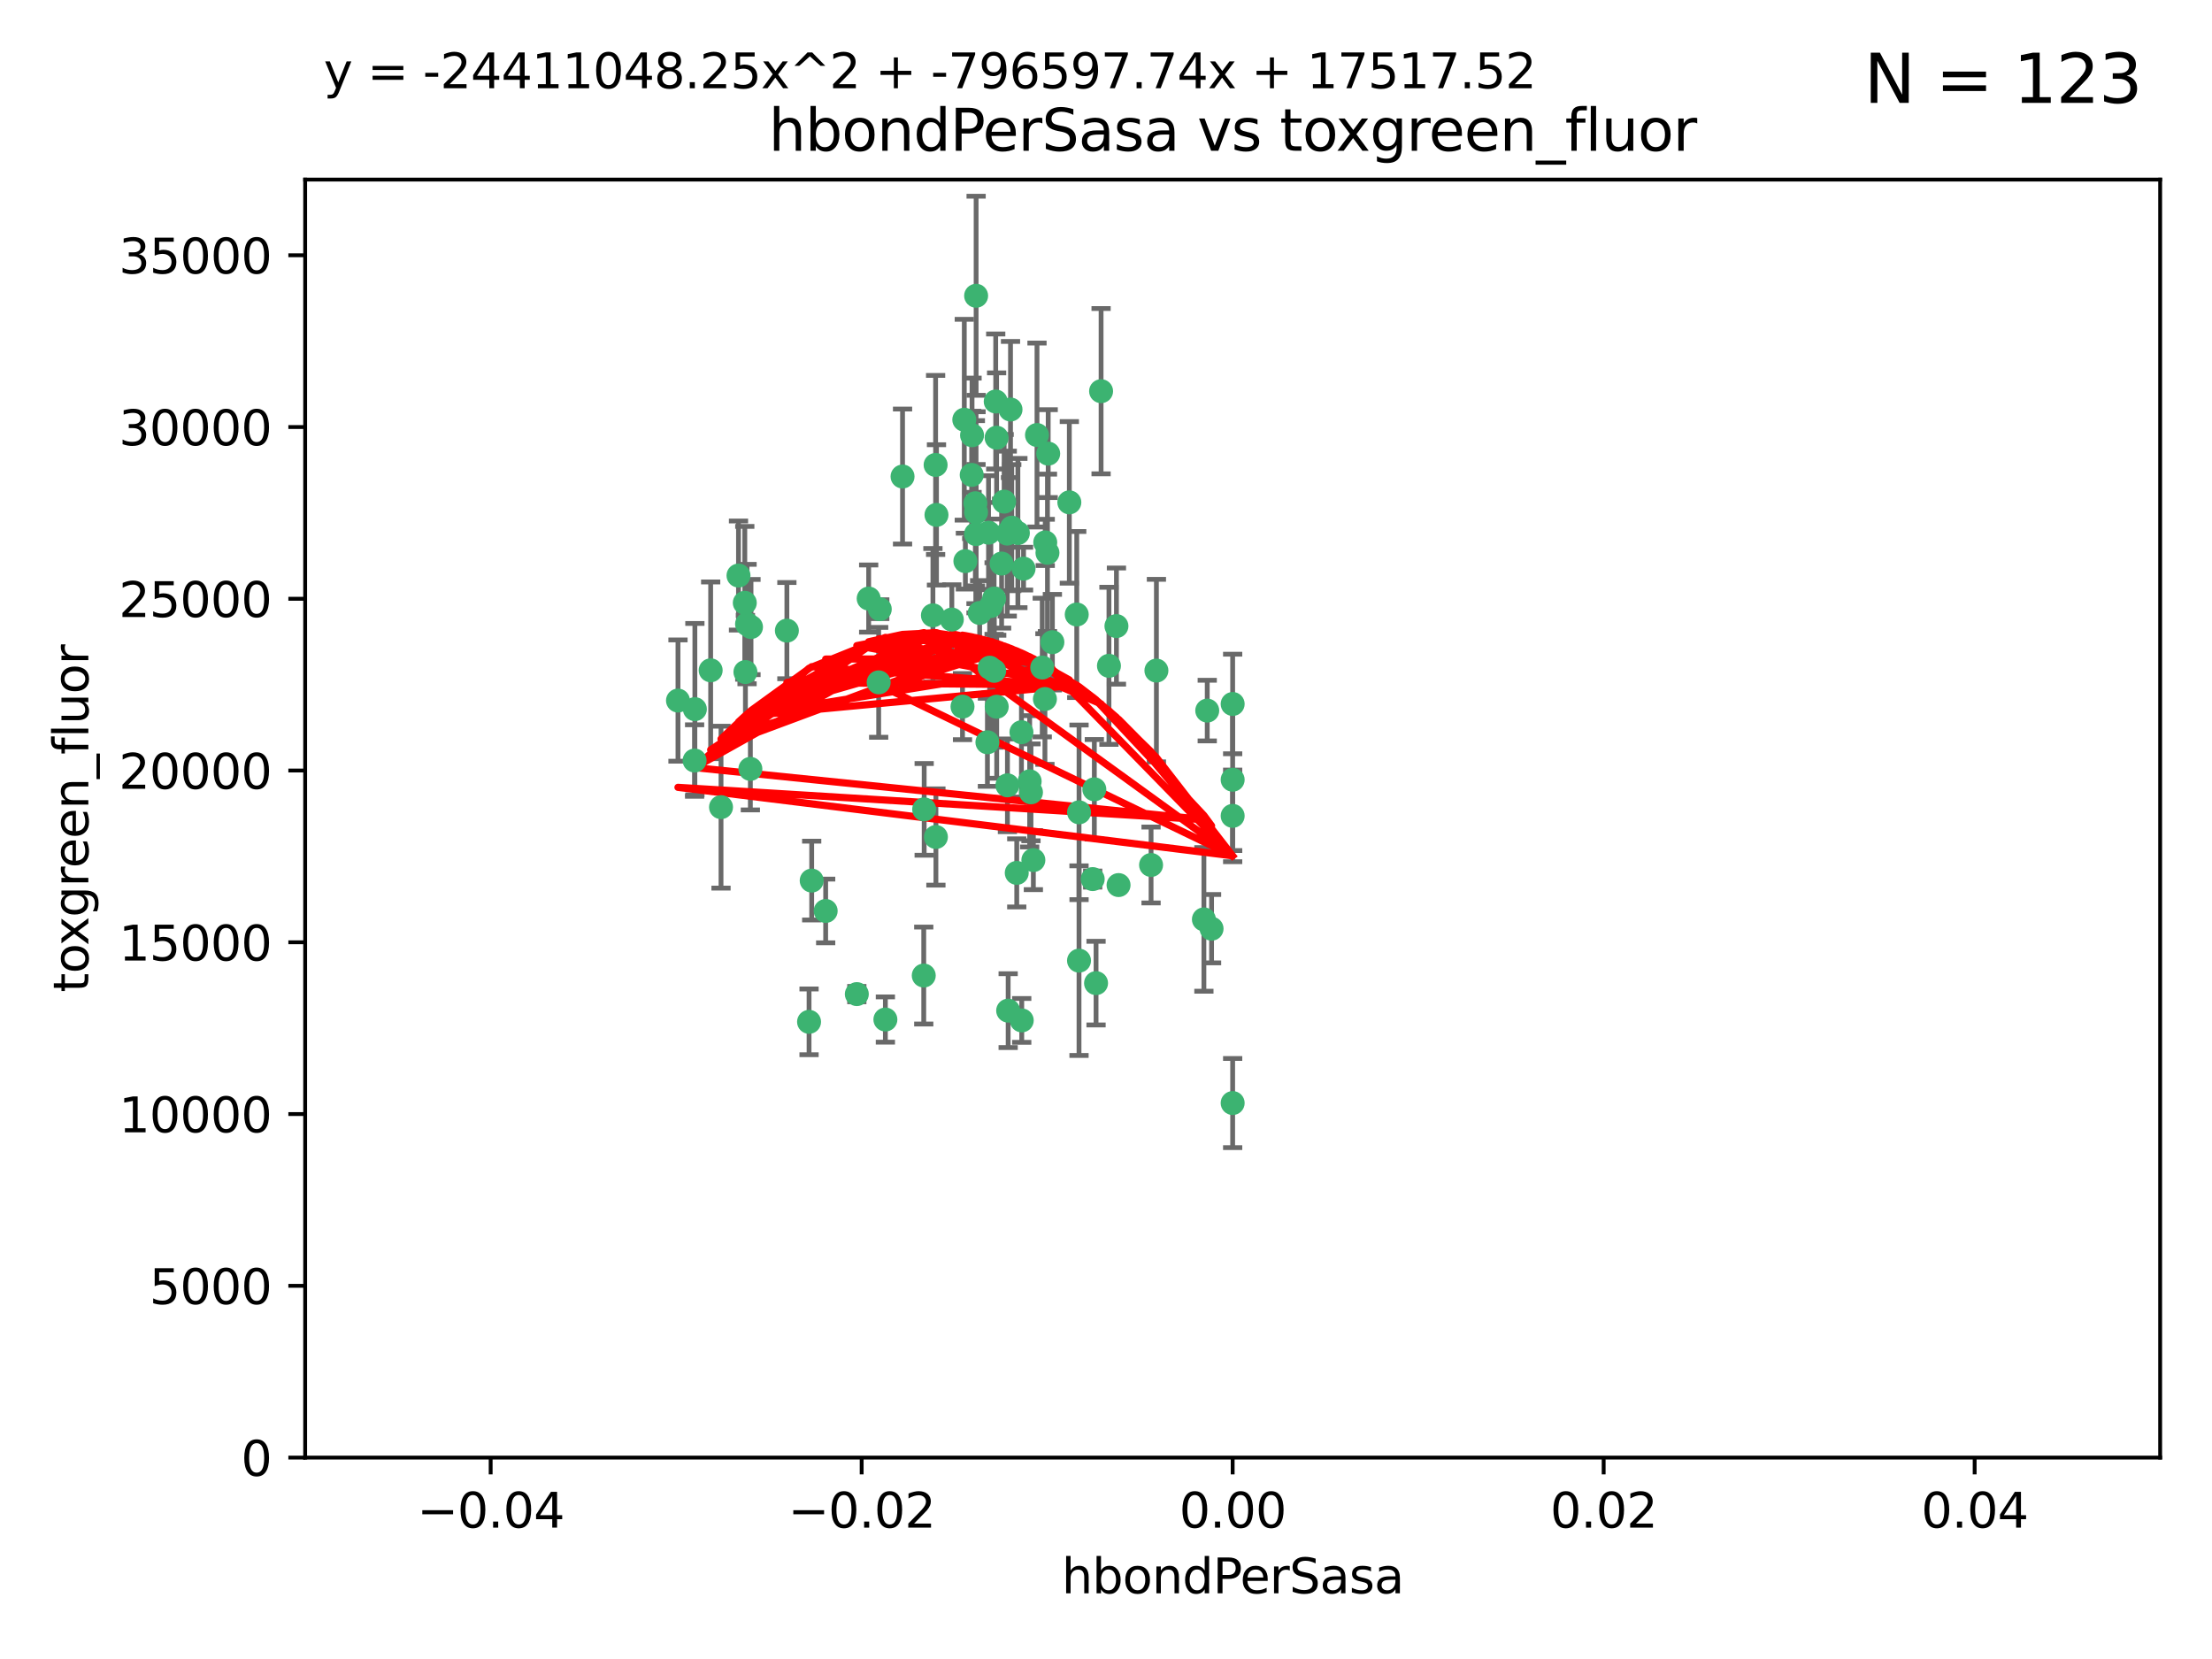 <?xml version="1.0" encoding="utf-8" standalone="no"?>
<!DOCTYPE svg PUBLIC "-//W3C//DTD SVG 1.1//EN"
  "http://www.w3.org/Graphics/SVG/1.1/DTD/svg11.dtd">
<svg xmlns:xlink="http://www.w3.org/1999/xlink" width="460.8pt" height="345.6pt" viewBox="0 0 460.8 345.6" xmlns="http://www.w3.org/2000/svg" version="1.1">
 <defs>
  <style type="text/css">*{stroke-linejoin: round; stroke-linecap: butt}</style>
 </defs>
 <g id="figure_1">
  <g id="patch_1">
   <path d="M 0 345.6 
L 460.8 345.6 
L 460.8 0 
L 0 0 
z
" style="fill: #ffffff"/>
  </g>
  <g id="axes_1">
   <g id="patch_2">
    <path d="M 63.571 303.64 
L 450 303.64 
L 450 37.411 
L 63.571 37.411 
z
" style="fill: #ffffff"/>
   </g>
   <g id="PathCollection_1">
    <defs>
     <path id="m5ab66fc054" d="M 0 1.118 
C 0.297 1.118 0.581 1 0.791 0.791 
C 1 0.581 1.118 0.297 1.118 0 
C 1.118 -0.297 1 -0.581 0.791 -0.791 
C 0.581 -1 0.297 -1.118 0 -1.118 
C -0.297 -1.118 -0.581 -1 -0.791 -0.791 
C -1 -0.581 -1.118 -0.297 -1.118 0 
C -1.118 0.297 -1 0.581 -0.791 0.791 
C -0.581 1 -0.297 1.118 0 1.118 
z
" style="stroke: #3cb371"/>
    </defs>
    <g clip-path="url(#pff594b5934)">
     <use xlink:href="#m5ab66fc054" x="207.091" y="124.69" style="fill: #3cb371; stroke: #3cb371"/>
     <use xlink:href="#m5ab66fc054" x="216.026" y="90.623" style="fill: #3cb371; stroke: #3cb371"/>
     <use xlink:href="#m5ab66fc054" x="209.184" y="104.496" style="fill: #3cb371; stroke: #3cb371"/>
     <use xlink:href="#m5ab66fc054" x="212.786" y="152.536" style="fill: #3cb371; stroke: #3cb371"/>
     <use xlink:href="#m5ab66fc054" x="217.677" y="145.62" style="fill: #3cb371; stroke: #3cb371"/>
     <use xlink:href="#m5ab66fc054" x="194.905" y="96.857" style="fill: #3cb371; stroke: #3cb371"/>
     <use xlink:href="#m5ab66fc054" x="155.626" y="130.005" style="fill: #3cb371; stroke: #3cb371"/>
     <use xlink:href="#m5ab66fc054" x="206.411" y="126.253" style="fill: #3cb371; stroke: #3cb371"/>
     <use xlink:href="#m5ab66fc054" x="203.329" y="106.718" style="fill: #3cb371; stroke: #3cb371"/>
     <use xlink:href="#m5ab66fc054" x="217.743" y="112.994" style="fill: #3cb371; stroke: #3cb371"/>
     <use xlink:href="#m5ab66fc054" x="180.96" y="124.689" style="fill: #3cb371; stroke: #3cb371"/>
     <use xlink:href="#m5ab66fc054" x="188.017" y="99.267" style="fill: #3cb371; stroke: #3cb371"/>
     <use xlink:href="#m5ab66fc054" x="195.087" y="107.264" style="fill: #3cb371; stroke: #3cb371"/>
     <use xlink:href="#m5ab66fc054" x="218.359" y="94.5" style="fill: #3cb371; stroke: #3cb371"/>
     <use xlink:href="#m5ab66fc054" x="155.286" y="139.999" style="fill: #3cb371; stroke: #3cb371"/>
     <use xlink:href="#m5ab66fc054" x="207.613" y="91.178" style="fill: #3cb371; stroke: #3cb371"/>
     <use xlink:href="#m5ab66fc054" x="203.319" y="111.261" style="fill: #3cb371; stroke: #3cb371"/>
     <use xlink:href="#m5ab66fc054" x="210.508" y="85.309" style="fill: #3cb371; stroke: #3cb371"/>
     <use xlink:href="#m5ab66fc054" x="150.202" y="168.143" style="fill: #3cb371; stroke: #3cb371"/>
     <use xlink:href="#m5ab66fc054" x="156.315" y="160.173" style="fill: #3cb371; stroke: #3cb371"/>
     <use xlink:href="#m5ab66fc054" x="183.044" y="142.145" style="fill: #3cb371; stroke: #3cb371"/>
     <use xlink:href="#m5ab66fc054" x="148.044" y="139.64" style="fill: #3cb371; stroke: #3cb371"/>
     <use xlink:href="#m5ab66fc054" x="207.633" y="147.225" style="fill: #3cb371; stroke: #3cb371"/>
     <use xlink:href="#m5ab66fc054" x="208.652" y="117.402" style="fill: #3cb371; stroke: #3cb371"/>
     <use xlink:href="#m5ab66fc054" x="198.284" y="129.063" style="fill: #3cb371; stroke: #3cb371"/>
     <use xlink:href="#m5ab66fc054" x="209.828" y="111.157" style="fill: #3cb371; stroke: #3cb371"/>
     <use xlink:href="#m5ab66fc054" x="163.922" y="131.368" style="fill: #3cb371; stroke: #3cb371"/>
     <use xlink:href="#m5ab66fc054" x="224.305" y="128.013" style="fill: #3cb371; stroke: #3cb371"/>
     <use xlink:href="#m5ab66fc054" x="155.154" y="125.579" style="fill: #3cb371; stroke: #3cb371"/>
     <use xlink:href="#m5ab66fc054" x="153.844" y="119.895" style="fill: #3cb371; stroke: #3cb371"/>
     <use xlink:href="#m5ab66fc054" x="202.424" y="98.934" style="fill: #3cb371; stroke: #3cb371"/>
     <use xlink:href="#m5ab66fc054" x="200.88" y="87.434" style="fill: #3cb371; stroke: #3cb371"/>
     <use xlink:href="#m5ab66fc054" x="214.498" y="162.759" style="fill: #3cb371; stroke: #3cb371"/>
     <use xlink:href="#m5ab66fc054" x="205.928" y="110.968" style="fill: #3cb371; stroke: #3cb371"/>
     <use xlink:href="#m5ab66fc054" x="212.043" y="111.045" style="fill: #3cb371; stroke: #3cb371"/>
     <use xlink:href="#m5ab66fc054" x="222.763" y="104.651" style="fill: #3cb371; stroke: #3cb371"/>
     <use xlink:href="#m5ab66fc054" x="206.164" y="139.091" style="fill: #3cb371; stroke: #3cb371"/>
     <use xlink:href="#m5ab66fc054" x="211.807" y="181.839" style="fill: #3cb371; stroke: #3cb371"/>
     <use xlink:href="#m5ab66fc054" x="201.107" y="116.895" style="fill: #3cb371; stroke: #3cb371"/>
     <use xlink:href="#m5ab66fc054" x="204.083" y="127.696" style="fill: #3cb371; stroke: #3cb371"/>
     <use xlink:href="#m5ab66fc054" x="212.848" y="212.57" style="fill: #3cb371; stroke: #3cb371"/>
     <use xlink:href="#m5ab66fc054" x="203.19" y="104.837" style="fill: #3cb371; stroke: #3cb371"/>
     <use xlink:href="#m5ab66fc054" x="219.231" y="133.777" style="fill: #3cb371; stroke: #3cb371"/>
     <use xlink:href="#m5ab66fc054" x="210.768" y="109.922" style="fill: #3cb371; stroke: #3cb371"/>
     <use xlink:href="#m5ab66fc054" x="203.344" y="61.614" style="fill: #3cb371; stroke: #3cb371"/>
     <use xlink:href="#m5ab66fc054" x="207.106" y="139.744" style="fill: #3cb371; stroke: #3cb371"/>
     <use xlink:href="#m5ab66fc054" x="213.226" y="118.457" style="fill: #3cb371; stroke: #3cb371"/>
     <use xlink:href="#m5ab66fc054" x="217.118" y="139.063" style="fill: #3cb371; stroke: #3cb371"/>
     <use xlink:href="#m5ab66fc054" x="207.427" y="83.639" style="fill: #3cb371; stroke: #3cb371"/>
     <use xlink:href="#m5ab66fc054" x="202.496" y="90.667" style="fill: #3cb371; stroke: #3cb371"/>
     <use xlink:href="#m5ab66fc054" x="209.868" y="163.599" style="fill: #3cb371; stroke: #3cb371"/>
     <use xlink:href="#m5ab66fc054" x="210.018" y="210.534" style="fill: #3cb371; stroke: #3cb371"/>
     <use xlink:href="#m5ab66fc054" x="184.442" y="212.385" style="fill: #3cb371; stroke: #3cb371"/>
     <use xlink:href="#m5ab66fc054" x="168.541" y="212.869" style="fill: #3cb371; stroke: #3cb371"/>
     <use xlink:href="#m5ab66fc054" x="144.756" y="147.727" style="fill: #3cb371; stroke: #3cb371"/>
     <use xlink:href="#m5ab66fc054" x="183.273" y="126.902" style="fill: #3cb371; stroke: #3cb371"/>
     <use xlink:href="#m5ab66fc054" x="205.698" y="154.63" style="fill: #3cb371; stroke: #3cb371"/>
     <use xlink:href="#m5ab66fc054" x="194.344" y="128.187" style="fill: #3cb371; stroke: #3cb371"/>
     <use xlink:href="#m5ab66fc054" x="229.376" y="81.492" style="fill: #3cb371; stroke: #3cb371"/>
     <use xlink:href="#m5ab66fc054" x="194.968" y="174.36" style="fill: #3cb371; stroke: #3cb371"/>
     <use xlink:href="#m5ab66fc054" x="144.699" y="158.432" style="fill: #3cb371; stroke: #3cb371"/>
     <use xlink:href="#m5ab66fc054" x="251.49" y="148.029" style="fill: #3cb371; stroke: #3cb371"/>
     <use xlink:href="#m5ab66fc054" x="141.236" y="145.94" style="fill: #3cb371; stroke: #3cb371"/>
     <use xlink:href="#m5ab66fc054" x="256.786" y="146.651" style="fill: #3cb371; stroke: #3cb371"/>
     <use xlink:href="#m5ab66fc054" x="172.003" y="189.768" style="fill: #3cb371; stroke: #3cb371"/>
     <use xlink:href="#m5ab66fc054" x="215.269" y="179.173" style="fill: #3cb371; stroke: #3cb371"/>
     <use xlink:href="#m5ab66fc054" x="228.328" y="204.805" style="fill: #3cb371; stroke: #3cb371"/>
     <use xlink:href="#m5ab66fc054" x="224.78" y="200.119" style="fill: #3cb371; stroke: #3cb371"/>
     <use xlink:href="#m5ab66fc054" x="169.091" y="183.443" style="fill: #3cb371; stroke: #3cb371"/>
     <use xlink:href="#m5ab66fc054" x="156.447" y="130.623" style="fill: #3cb371; stroke: #3cb371"/>
     <use xlink:href="#m5ab66fc054" x="200.508" y="147.201" style="fill: #3cb371; stroke: #3cb371"/>
     <use xlink:href="#m5ab66fc054" x="214.771" y="165.057" style="fill: #3cb371; stroke: #3cb371"/>
     <use xlink:href="#m5ab66fc054" x="224.785" y="169.223" style="fill: #3cb371; stroke: #3cb371"/>
     <use xlink:href="#m5ab66fc054" x="178.492" y="207.089" style="fill: #3cb371; stroke: #3cb371"/>
     <use xlink:href="#m5ab66fc054" x="192.434" y="203.222" style="fill: #3cb371; stroke: #3cb371"/>
     <use xlink:href="#m5ab66fc054" x="227.97" y="164.427" style="fill: #3cb371; stroke: #3cb371"/>
     <use xlink:href="#m5ab66fc054" x="250.795" y="191.526" style="fill: #3cb371; stroke: #3cb371"/>
     <use xlink:href="#m5ab66fc054" x="252.392" y="193.465" style="fill: #3cb371; stroke: #3cb371"/>
     <use xlink:href="#m5ab66fc054" x="233.017" y="184.376" style="fill: #3cb371; stroke: #3cb371"/>
     <use xlink:href="#m5ab66fc054" x="240.902" y="139.694" style="fill: #3cb371; stroke: #3cb371"/>
     <use xlink:href="#m5ab66fc054" x="256.786" y="229.784" style="fill: #3cb371; stroke: #3cb371"/>
     <use xlink:href="#m5ab66fc054" x="192.522" y="168.609" style="fill: #3cb371; stroke: #3cb371"/>
     <use xlink:href="#m5ab66fc054" x="227.629" y="183.129" style="fill: #3cb371; stroke: #3cb371"/>
     <use xlink:href="#m5ab66fc054" x="232.575" y="130.423" style="fill: #3cb371; stroke: #3cb371"/>
     <use xlink:href="#m5ab66fc054" x="256.786" y="162.431" style="fill: #3cb371; stroke: #3cb371"/>
     <use xlink:href="#m5ab66fc054" x="218.205" y="115.163" style="fill: #3cb371; stroke: #3cb371"/>
     <use xlink:href="#m5ab66fc054" x="231.015" y="138.702" style="fill: #3cb371; stroke: #3cb371"/>
     <use xlink:href="#m5ab66fc054" x="239.788" y="180.193" style="fill: #3cb371; stroke: #3cb371"/>
     <use xlink:href="#m5ab66fc054" x="256.786" y="169.96" style="fill: #3cb371; stroke: #3cb371"/>
    </g>
   </g>
   <g id="matplotlib.axis_1">
    <g id="xtick_1">
     <g id="line2d_1">
      <defs>
       <path id="m3c7df62ae1" d="M 0 0 
L 0 3.5 
" style="stroke: #000000; stroke-width: 0.8"/>
      </defs>
      <g>
       <use xlink:href="#m3c7df62ae1" x="102.214" y="303.64" style="stroke: #000000; stroke-width: 0.8"/>
      </g>
     </g>
     <g id="text_1">
      <!-- −0.04 -->
      <g transform="translate(86.891 318.238)scale(0.1 -0.1)">
       <defs>
        <path id="DejaVuSans-2212" d="M 678 2272 
L 4684 2272 
L 4684 1741 
L 678 1741 
L 678 2272 
z
" transform="scale(0.016)"/>
        <path id="DejaVuSans-30" d="M 2034 4250 
Q 1547 4250 1301 3770 
Q 1056 3291 1056 2328 
Q 1056 1369 1301 889 
Q 1547 409 2034 409 
Q 2525 409 2770 889 
Q 3016 1369 3016 2328 
Q 3016 3291 2770 3770 
Q 2525 4250 2034 4250 
z
M 2034 4750 
Q 2819 4750 3233 4129 
Q 3647 3509 3647 2328 
Q 3647 1150 3233 529 
Q 2819 -91 2034 -91 
Q 1250 -91 836 529 
Q 422 1150 422 2328 
Q 422 3509 836 4129 
Q 1250 4750 2034 4750 
z
" transform="scale(0.016)"/>
        <path id="DejaVuSans-2e" d="M 684 794 
L 1344 794 
L 1344 0 
L 684 0 
L 684 794 
z
" transform="scale(0.016)"/>
        <path id="DejaVuSans-34" d="M 2419 4116 
L 825 1625 
L 2419 1625 
L 2419 4116 
z
M 2253 4666 
L 3047 4666 
L 3047 1625 
L 3713 1625 
L 3713 1100 
L 3047 1100 
L 3047 0 
L 2419 0 
L 2419 1100 
L 313 1100 
L 313 1709 
L 2253 4666 
z
" transform="scale(0.016)"/>
       </defs>
       <use xlink:href="#DejaVuSans-2212"/>
       <use xlink:href="#DejaVuSans-30" x="83.789"/>
       <use xlink:href="#DejaVuSans-2e" x="147.412"/>
       <use xlink:href="#DejaVuSans-30" x="179.199"/>
       <use xlink:href="#DejaVuSans-34" x="242.822"/>
      </g>
     </g>
    </g>
    <g id="xtick_2">
     <g id="line2d_2">
      <g>
       <use xlink:href="#m3c7df62ae1" x="179.5" y="303.64" style="stroke: #000000; stroke-width: 0.8"/>
      </g>
     </g>
     <g id="text_2">
      <!-- −0.02 -->
      <g transform="translate(164.177 318.238)scale(0.1 -0.1)">
       <defs>
        <path id="DejaVuSans-32" d="M 1228 531 
L 3431 531 
L 3431 0 
L 469 0 
L 469 531 
Q 828 903 1448 1529 
Q 2069 2156 2228 2338 
Q 2531 2678 2651 2914 
Q 2772 3150 2772 3378 
Q 2772 3750 2511 3984 
Q 2250 4219 1831 4219 
Q 1534 4219 1204 4116 
Q 875 4013 500 3803 
L 500 4441 
Q 881 4594 1212 4672 
Q 1544 4750 1819 4750 
Q 2544 4750 2975 4387 
Q 3406 4025 3406 3419 
Q 3406 3131 3298 2873 
Q 3191 2616 2906 2266 
Q 2828 2175 2409 1742 
Q 1991 1309 1228 531 
z
" transform="scale(0.016)"/>
       </defs>
       <use xlink:href="#DejaVuSans-2212"/>
       <use xlink:href="#DejaVuSans-30" x="83.789"/>
       <use xlink:href="#DejaVuSans-2e" x="147.412"/>
       <use xlink:href="#DejaVuSans-30" x="179.199"/>
       <use xlink:href="#DejaVuSans-32" x="242.822"/>
      </g>
     </g>
    </g>
    <g id="xtick_3">
     <g id="line2d_3">
      <g>
       <use xlink:href="#m3c7df62ae1" x="256.786" y="303.64" style="stroke: #000000; stroke-width: 0.8"/>
      </g>
     </g>
     <g id="text_3">
      <!-- 0.00 -->
      <g transform="translate(245.653 318.238)scale(0.1 -0.1)">
       <use xlink:href="#DejaVuSans-30"/>
       <use xlink:href="#DejaVuSans-2e" x="63.623"/>
       <use xlink:href="#DejaVuSans-30" x="95.41"/>
       <use xlink:href="#DejaVuSans-30" x="159.033"/>
      </g>
     </g>
    </g>
    <g id="xtick_4">
     <g id="line2d_4">
      <g>
       <use xlink:href="#m3c7df62ae1" x="334.071" y="303.64" style="stroke: #000000; stroke-width: 0.8"/>
      </g>
     </g>
     <g id="text_4">
      <!-- 0.02 -->
      <g transform="translate(322.939 318.238)scale(0.1 -0.1)">
       <use xlink:href="#DejaVuSans-30"/>
       <use xlink:href="#DejaVuSans-2e" x="63.623"/>
       <use xlink:href="#DejaVuSans-30" x="95.41"/>
       <use xlink:href="#DejaVuSans-32" x="159.033"/>
      </g>
     </g>
    </g>
    <g id="xtick_5">
     <g id="line2d_5">
      <g>
       <use xlink:href="#m3c7df62ae1" x="411.357" y="303.64" style="stroke: #000000; stroke-width: 0.8"/>
      </g>
     </g>
     <g id="text_5">
      <!-- 0.04 -->
      <g transform="translate(400.224 318.238)scale(0.1 -0.1)">
       <use xlink:href="#DejaVuSans-30"/>
       <use xlink:href="#DejaVuSans-2e" x="63.623"/>
       <use xlink:href="#DejaVuSans-30" x="95.41"/>
       <use xlink:href="#DejaVuSans-34" x="159.033"/>
      </g>
     </g>
    </g>
    <g id="text_6">
     <!-- hbondPerSasa -->
     <g transform="translate(221.168 331.917)scale(0.1 -0.1)">
      <defs>
       <path id="DejaVuSans-68" d="M 3513 2113 
L 3513 0 
L 2938 0 
L 2938 2094 
Q 2938 2591 2744 2837 
Q 2550 3084 2163 3084 
Q 1697 3084 1428 2787 
Q 1159 2491 1159 1978 
L 1159 0 
L 581 0 
L 581 4863 
L 1159 4863 
L 1159 2956 
Q 1366 3272 1645 3428 
Q 1925 3584 2291 3584 
Q 2894 3584 3203 3211 
Q 3513 2838 3513 2113 
z
" transform="scale(0.016)"/>
       <path id="DejaVuSans-62" d="M 3116 1747 
Q 3116 2381 2855 2742 
Q 2594 3103 2138 3103 
Q 1681 3103 1420 2742 
Q 1159 2381 1159 1747 
Q 1159 1113 1420 752 
Q 1681 391 2138 391 
Q 2594 391 2855 752 
Q 3116 1113 3116 1747 
z
M 1159 2969 
Q 1341 3281 1617 3432 
Q 1894 3584 2278 3584 
Q 2916 3584 3314 3078 
Q 3713 2572 3713 1747 
Q 3713 922 3314 415 
Q 2916 -91 2278 -91 
Q 1894 -91 1617 61 
Q 1341 213 1159 525 
L 1159 0 
L 581 0 
L 581 4863 
L 1159 4863 
L 1159 2969 
z
" transform="scale(0.016)"/>
       <path id="DejaVuSans-6f" d="M 1959 3097 
Q 1497 3097 1228 2736 
Q 959 2375 959 1747 
Q 959 1119 1226 758 
Q 1494 397 1959 397 
Q 2419 397 2687 759 
Q 2956 1122 2956 1747 
Q 2956 2369 2687 2733 
Q 2419 3097 1959 3097 
z
M 1959 3584 
Q 2709 3584 3137 3096 
Q 3566 2609 3566 1747 
Q 3566 888 3137 398 
Q 2709 -91 1959 -91 
Q 1206 -91 779 398 
Q 353 888 353 1747 
Q 353 2609 779 3096 
Q 1206 3584 1959 3584 
z
" transform="scale(0.016)"/>
       <path id="DejaVuSans-6e" d="M 3513 2113 
L 3513 0 
L 2938 0 
L 2938 2094 
Q 2938 2591 2744 2837 
Q 2550 3084 2163 3084 
Q 1697 3084 1428 2787 
Q 1159 2491 1159 1978 
L 1159 0 
L 581 0 
L 581 3500 
L 1159 3500 
L 1159 2956 
Q 1366 3272 1645 3428 
Q 1925 3584 2291 3584 
Q 2894 3584 3203 3211 
Q 3513 2838 3513 2113 
z
" transform="scale(0.016)"/>
       <path id="DejaVuSans-64" d="M 2906 2969 
L 2906 4863 
L 3481 4863 
L 3481 0 
L 2906 0 
L 2906 525 
Q 2725 213 2448 61 
Q 2172 -91 1784 -91 
Q 1150 -91 751 415 
Q 353 922 353 1747 
Q 353 2572 751 3078 
Q 1150 3584 1784 3584 
Q 2172 3584 2448 3432 
Q 2725 3281 2906 2969 
z
M 947 1747 
Q 947 1113 1208 752 
Q 1469 391 1925 391 
Q 2381 391 2643 752 
Q 2906 1113 2906 1747 
Q 2906 2381 2643 2742 
Q 2381 3103 1925 3103 
Q 1469 3103 1208 2742 
Q 947 2381 947 1747 
z
" transform="scale(0.016)"/>
       <path id="DejaVuSans-50" d="M 1259 4147 
L 1259 2394 
L 2053 2394 
Q 2494 2394 2734 2622 
Q 2975 2850 2975 3272 
Q 2975 3691 2734 3919 
Q 2494 4147 2053 4147 
L 1259 4147 
z
M 628 4666 
L 2053 4666 
Q 2838 4666 3239 4311 
Q 3641 3956 3641 3272 
Q 3641 2581 3239 2228 
Q 2838 1875 2053 1875 
L 1259 1875 
L 1259 0 
L 628 0 
L 628 4666 
z
" transform="scale(0.016)"/>
       <path id="DejaVuSans-65" d="M 3597 1894 
L 3597 1613 
L 953 1613 
Q 991 1019 1311 708 
Q 1631 397 2203 397 
Q 2534 397 2845 478 
Q 3156 559 3463 722 
L 3463 178 
Q 3153 47 2828 -22 
Q 2503 -91 2169 -91 
Q 1331 -91 842 396 
Q 353 884 353 1716 
Q 353 2575 817 3079 
Q 1281 3584 2069 3584 
Q 2775 3584 3186 3129 
Q 3597 2675 3597 1894 
z
M 3022 2063 
Q 3016 2534 2758 2815 
Q 2500 3097 2075 3097 
Q 1594 3097 1305 2825 
Q 1016 2553 972 2059 
L 3022 2063 
z
" transform="scale(0.016)"/>
       <path id="DejaVuSans-72" d="M 2631 2963 
Q 2534 3019 2420 3045 
Q 2306 3072 2169 3072 
Q 1681 3072 1420 2755 
Q 1159 2438 1159 1844 
L 1159 0 
L 581 0 
L 581 3500 
L 1159 3500 
L 1159 2956 
Q 1341 3275 1631 3429 
Q 1922 3584 2338 3584 
Q 2397 3584 2469 3576 
Q 2541 3569 2628 3553 
L 2631 2963 
z
" transform="scale(0.016)"/>
       <path id="DejaVuSans-53" d="M 3425 4513 
L 3425 3897 
Q 3066 4069 2747 4153 
Q 2428 4238 2131 4238 
Q 1616 4238 1336 4038 
Q 1056 3838 1056 3469 
Q 1056 3159 1242 3001 
Q 1428 2844 1947 2747 
L 2328 2669 
Q 3034 2534 3370 2195 
Q 3706 1856 3706 1288 
Q 3706 609 3251 259 
Q 2797 -91 1919 -91 
Q 1588 -91 1214 -16 
Q 841 59 441 206 
L 441 856 
Q 825 641 1194 531 
Q 1563 422 1919 422 
Q 2459 422 2753 634 
Q 3047 847 3047 1241 
Q 3047 1584 2836 1778 
Q 2625 1972 2144 2069 
L 1759 2144 
Q 1053 2284 737 2584 
Q 422 2884 422 3419 
Q 422 4038 858 4394 
Q 1294 4750 2059 4750 
Q 2388 4750 2728 4690 
Q 3069 4631 3425 4513 
z
" transform="scale(0.016)"/>
       <path id="DejaVuSans-61" d="M 2194 1759 
Q 1497 1759 1228 1600 
Q 959 1441 959 1056 
Q 959 750 1161 570 
Q 1363 391 1709 391 
Q 2188 391 2477 730 
Q 2766 1069 2766 1631 
L 2766 1759 
L 2194 1759 
z
M 3341 1997 
L 3341 0 
L 2766 0 
L 2766 531 
Q 2569 213 2275 61 
Q 1981 -91 1556 -91 
Q 1019 -91 701 211 
Q 384 513 384 1019 
Q 384 1609 779 1909 
Q 1175 2209 1959 2209 
L 2766 2209 
L 2766 2266 
Q 2766 2663 2505 2880 
Q 2244 3097 1772 3097 
Q 1472 3097 1187 3025 
Q 903 2953 641 2809 
L 641 3341 
Q 956 3463 1253 3523 
Q 1550 3584 1831 3584 
Q 2591 3584 2966 3190 
Q 3341 2797 3341 1997 
z
" transform="scale(0.016)"/>
       <path id="DejaVuSans-73" d="M 2834 3397 
L 2834 2853 
Q 2591 2978 2328 3040 
Q 2066 3103 1784 3103 
Q 1356 3103 1142 2972 
Q 928 2841 928 2578 
Q 928 2378 1081 2264 
Q 1234 2150 1697 2047 
L 1894 2003 
Q 2506 1872 2764 1633 
Q 3022 1394 3022 966 
Q 3022 478 2636 193 
Q 2250 -91 1575 -91 
Q 1294 -91 989 -36 
Q 684 19 347 128 
L 347 722 
Q 666 556 975 473 
Q 1284 391 1588 391 
Q 1994 391 2212 530 
Q 2431 669 2431 922 
Q 2431 1156 2273 1281 
Q 2116 1406 1581 1522 
L 1381 1569 
Q 847 1681 609 1914 
Q 372 2147 372 2553 
Q 372 3047 722 3315 
Q 1072 3584 1716 3584 
Q 2034 3584 2315 3537 
Q 2597 3491 2834 3397 
z
" transform="scale(0.016)"/>
      </defs>
      <use xlink:href="#DejaVuSans-68"/>
      <use xlink:href="#DejaVuSans-62" x="63.379"/>
      <use xlink:href="#DejaVuSans-6f" x="126.855"/>
      <use xlink:href="#DejaVuSans-6e" x="188.037"/>
      <use xlink:href="#DejaVuSans-64" x="251.416"/>
      <use xlink:href="#DejaVuSans-50" x="314.893"/>
      <use xlink:href="#DejaVuSans-65" x="371.57"/>
      <use xlink:href="#DejaVuSans-72" x="433.094"/>
      <use xlink:href="#DejaVuSans-53" x="474.207"/>
      <use xlink:href="#DejaVuSans-61" x="537.684"/>
      <use xlink:href="#DejaVuSans-73" x="598.963"/>
      <use xlink:href="#DejaVuSans-61" x="651.062"/>
     </g>
    </g>
   </g>
   <g id="matplotlib.axis_2">
    <g id="ytick_1">
     <g id="line2d_6">
      <defs>
       <path id="mdd318184a9" d="M 0 0 
L -3.5 0 
" style="stroke: #000000; stroke-width: 0.8"/>
      </defs>
      <g>
       <use xlink:href="#mdd318184a9" x="63.571" y="303.64" style="stroke: #000000; stroke-width: 0.8"/>
      </g>
     </g>
     <g id="text_7">
      <!-- 0 -->
      <g transform="translate(50.209 307.439)scale(0.1 -0.1)">
       <use xlink:href="#DejaVuSans-30"/>
      </g>
     </g>
    </g>
    <g id="ytick_2">
     <g id="line2d_7">
      <g>
       <use xlink:href="#mdd318184a9" x="63.571" y="267.859" style="stroke: #000000; stroke-width: 0.8"/>
      </g>
     </g>
     <g id="text_8">
      <!-- 5000 -->
      <g transform="translate(31.121 271.658)scale(0.1 -0.1)">
       <defs>
        <path id="DejaVuSans-35" d="M 691 4666 
L 3169 4666 
L 3169 4134 
L 1269 4134 
L 1269 2991 
Q 1406 3038 1543 3061 
Q 1681 3084 1819 3084 
Q 2600 3084 3056 2656 
Q 3513 2228 3513 1497 
Q 3513 744 3044 326 
Q 2575 -91 1722 -91 
Q 1428 -91 1123 -41 
Q 819 9 494 109 
L 494 744 
Q 775 591 1075 516 
Q 1375 441 1709 441 
Q 2250 441 2565 725 
Q 2881 1009 2881 1497 
Q 2881 1984 2565 2268 
Q 2250 2553 1709 2553 
Q 1456 2553 1204 2497 
Q 953 2441 691 2322 
L 691 4666 
z
" transform="scale(0.016)"/>
       </defs>
       <use xlink:href="#DejaVuSans-35"/>
       <use xlink:href="#DejaVuSans-30" x="63.623"/>
       <use xlink:href="#DejaVuSans-30" x="127.246"/>
       <use xlink:href="#DejaVuSans-30" x="190.869"/>
      </g>
     </g>
    </g>
    <g id="ytick_3">
     <g id="line2d_8">
      <g>
       <use xlink:href="#mdd318184a9" x="63.571" y="232.078" style="stroke: #000000; stroke-width: 0.8"/>
      </g>
     </g>
     <g id="text_9">
      <!-- 10000 -->
      <g transform="translate(24.759 235.878)scale(0.1 -0.1)">
       <defs>
        <path id="DejaVuSans-31" d="M 794 531 
L 1825 531 
L 1825 4091 
L 703 3866 
L 703 4441 
L 1819 4666 
L 2450 4666 
L 2450 531 
L 3481 531 
L 3481 0 
L 794 0 
L 794 531 
z
" transform="scale(0.016)"/>
       </defs>
       <use xlink:href="#DejaVuSans-31"/>
       <use xlink:href="#DejaVuSans-30" x="63.623"/>
       <use xlink:href="#DejaVuSans-30" x="127.246"/>
       <use xlink:href="#DejaVuSans-30" x="190.869"/>
       <use xlink:href="#DejaVuSans-30" x="254.492"/>
      </g>
     </g>
    </g>
    <g id="ytick_4">
     <g id="line2d_9">
      <g>
       <use xlink:href="#mdd318184a9" x="63.571" y="196.298" style="stroke: #000000; stroke-width: 0.8"/>
      </g>
     </g>
     <g id="text_10">
      <!-- 15000 -->
      <g transform="translate(24.759 200.097)scale(0.1 -0.1)">
       <use xlink:href="#DejaVuSans-31"/>
       <use xlink:href="#DejaVuSans-35" x="63.623"/>
       <use xlink:href="#DejaVuSans-30" x="127.246"/>
       <use xlink:href="#DejaVuSans-30" x="190.869"/>
       <use xlink:href="#DejaVuSans-30" x="254.492"/>
      </g>
     </g>
    </g>
    <g id="ytick_5">
     <g id="line2d_10">
      <g>
       <use xlink:href="#mdd318184a9" x="63.571" y="160.517" style="stroke: #000000; stroke-width: 0.8"/>
      </g>
     </g>
     <g id="text_11">
      <!-- 20000 -->
      <g transform="translate(24.759 164.316)scale(0.1 -0.1)">
       <use xlink:href="#DejaVuSans-32"/>
       <use xlink:href="#DejaVuSans-30" x="63.623"/>
       <use xlink:href="#DejaVuSans-30" x="127.246"/>
       <use xlink:href="#DejaVuSans-30" x="190.869"/>
       <use xlink:href="#DejaVuSans-30" x="254.492"/>
      </g>
     </g>
    </g>
    <g id="ytick_6">
     <g id="line2d_11">
      <g>
       <use xlink:href="#mdd318184a9" x="63.571" y="124.736" style="stroke: #000000; stroke-width: 0.8"/>
      </g>
     </g>
     <g id="text_12">
      <!-- 25000 -->
      <g transform="translate(24.759 128.535)scale(0.1 -0.1)">
       <use xlink:href="#DejaVuSans-32"/>
       <use xlink:href="#DejaVuSans-35" x="63.623"/>
       <use xlink:href="#DejaVuSans-30" x="127.246"/>
       <use xlink:href="#DejaVuSans-30" x="190.869"/>
       <use xlink:href="#DejaVuSans-30" x="254.492"/>
      </g>
     </g>
    </g>
    <g id="ytick_7">
     <g id="line2d_12">
      <g>
       <use xlink:href="#mdd318184a9" x="63.571" y="88.955" style="stroke: #000000; stroke-width: 0.8"/>
      </g>
     </g>
     <g id="text_13">
      <!-- 30000 -->
      <g transform="translate(24.759 92.754)scale(0.1 -0.1)">
       <defs>
        <path id="DejaVuSans-33" d="M 2597 2516 
Q 3050 2419 3304 2112 
Q 3559 1806 3559 1356 
Q 3559 666 3084 287 
Q 2609 -91 1734 -91 
Q 1441 -91 1130 -33 
Q 819 25 488 141 
L 488 750 
Q 750 597 1062 519 
Q 1375 441 1716 441 
Q 2309 441 2620 675 
Q 2931 909 2931 1356 
Q 2931 1769 2642 2001 
Q 2353 2234 1838 2234 
L 1294 2234 
L 1294 2753 
L 1863 2753 
Q 2328 2753 2575 2939 
Q 2822 3125 2822 3475 
Q 2822 3834 2567 4026 
Q 2313 4219 1838 4219 
Q 1578 4219 1281 4162 
Q 984 4106 628 3988 
L 628 4550 
Q 988 4650 1302 4700 
Q 1616 4750 1894 4750 
Q 2613 4750 3031 4423 
Q 3450 4097 3450 3541 
Q 3450 3153 3228 2886 
Q 3006 2619 2597 2516 
z
" transform="scale(0.016)"/>
       </defs>
       <use xlink:href="#DejaVuSans-33"/>
       <use xlink:href="#DejaVuSans-30" x="63.623"/>
       <use xlink:href="#DejaVuSans-30" x="127.246"/>
       <use xlink:href="#DejaVuSans-30" x="190.869"/>
       <use xlink:href="#DejaVuSans-30" x="254.492"/>
      </g>
     </g>
    </g>
    <g id="ytick_8">
     <g id="line2d_13">
      <g>
       <use xlink:href="#mdd318184a9" x="63.571" y="53.174" style="stroke: #000000; stroke-width: 0.8"/>
      </g>
     </g>
     <g id="text_14">
      <!-- 35000 -->
      <g transform="translate(24.759 56.974)scale(0.1 -0.1)">
       <use xlink:href="#DejaVuSans-33"/>
       <use xlink:href="#DejaVuSans-35" x="63.623"/>
       <use xlink:href="#DejaVuSans-30" x="127.246"/>
       <use xlink:href="#DejaVuSans-30" x="190.869"/>
       <use xlink:href="#DejaVuSans-30" x="254.492"/>
      </g>
     </g>
    </g>
    <g id="text_15">
     <!-- toxgreen_fluor -->
     <g transform="translate(18.401 206.72)rotate(-90)scale(0.1 -0.1)">
      <defs>
       <path id="DejaVuSans-74" d="M 1172 4494 
L 1172 3500 
L 2356 3500 
L 2356 3053 
L 1172 3053 
L 1172 1153 
Q 1172 725 1289 603 
Q 1406 481 1766 481 
L 2356 481 
L 2356 0 
L 1766 0 
Q 1100 0 847 248 
Q 594 497 594 1153 
L 594 3053 
L 172 3053 
L 172 3500 
L 594 3500 
L 594 4494 
L 1172 4494 
z
" transform="scale(0.016)"/>
       <path id="DejaVuSans-78" d="M 3513 3500 
L 2247 1797 
L 3578 0 
L 2900 0 
L 1881 1375 
L 863 0 
L 184 0 
L 1544 1831 
L 300 3500 
L 978 3500 
L 1906 2253 
L 2834 3500 
L 3513 3500 
z
" transform="scale(0.016)"/>
       <path id="DejaVuSans-67" d="M 2906 1791 
Q 2906 2416 2648 2759 
Q 2391 3103 1925 3103 
Q 1463 3103 1205 2759 
Q 947 2416 947 1791 
Q 947 1169 1205 825 
Q 1463 481 1925 481 
Q 2391 481 2648 825 
Q 2906 1169 2906 1791 
z
M 3481 434 
Q 3481 -459 3084 -895 
Q 2688 -1331 1869 -1331 
Q 1566 -1331 1297 -1286 
Q 1028 -1241 775 -1147 
L 775 -588 
Q 1028 -725 1275 -790 
Q 1522 -856 1778 -856 
Q 2344 -856 2625 -561 
Q 2906 -266 2906 331 
L 2906 616 
Q 2728 306 2450 153 
Q 2172 0 1784 0 
Q 1141 0 747 490 
Q 353 981 353 1791 
Q 353 2603 747 3093 
Q 1141 3584 1784 3584 
Q 2172 3584 2450 3431 
Q 2728 3278 2906 2969 
L 2906 3500 
L 3481 3500 
L 3481 434 
z
" transform="scale(0.016)"/>
       <path id="DejaVuSans-5f" d="M 3263 -1063 
L 3263 -1509 
L -63 -1509 
L -63 -1063 
L 3263 -1063 
z
" transform="scale(0.016)"/>
       <path id="DejaVuSans-66" d="M 2375 4863 
L 2375 4384 
L 1825 4384 
Q 1516 4384 1395 4259 
Q 1275 4134 1275 3809 
L 1275 3500 
L 2222 3500 
L 2222 3053 
L 1275 3053 
L 1275 0 
L 697 0 
L 697 3053 
L 147 3053 
L 147 3500 
L 697 3500 
L 697 3744 
Q 697 4328 969 4595 
Q 1241 4863 1831 4863 
L 2375 4863 
z
" transform="scale(0.016)"/>
       <path id="DejaVuSans-6c" d="M 603 4863 
L 1178 4863 
L 1178 0 
L 603 0 
L 603 4863 
z
" transform="scale(0.016)"/>
       <path id="DejaVuSans-75" d="M 544 1381 
L 544 3500 
L 1119 3500 
L 1119 1403 
Q 1119 906 1312 657 
Q 1506 409 1894 409 
Q 2359 409 2629 706 
Q 2900 1003 2900 1516 
L 2900 3500 
L 3475 3500 
L 3475 0 
L 2900 0 
L 2900 538 
Q 2691 219 2414 64 
Q 2138 -91 1772 -91 
Q 1169 -91 856 284 
Q 544 659 544 1381 
z
M 1991 3584 
L 1991 3584 
z
" transform="scale(0.016)"/>
      </defs>
      <use xlink:href="#DejaVuSans-74"/>
      <use xlink:href="#DejaVuSans-6f" x="39.209"/>
      <use xlink:href="#DejaVuSans-78" x="97.266"/>
      <use xlink:href="#DejaVuSans-67" x="156.445"/>
      <use xlink:href="#DejaVuSans-72" x="219.922"/>
      <use xlink:href="#DejaVuSans-65" x="258.785"/>
      <use xlink:href="#DejaVuSans-65" x="320.309"/>
      <use xlink:href="#DejaVuSans-6e" x="381.832"/>
      <use xlink:href="#DejaVuSans-5f" x="445.211"/>
      <use xlink:href="#DejaVuSans-66" x="495.211"/>
      <use xlink:href="#DejaVuSans-6c" x="530.416"/>
      <use xlink:href="#DejaVuSans-75" x="558.199"/>
      <use xlink:href="#DejaVuSans-6f" x="621.578"/>
      <use xlink:href="#DejaVuSans-72" x="682.76"/>
     </g>
    </g>
   </g>
   <g id="LineCollection_1">
    <path d="M 207.091 132.143 
L 207.091 117.237 
" clip-path="url(#pff594b5934)" style="fill: none; stroke: #696969"/>
    <path d="M 216.026 109.781 
L 216.026 71.466 
" clip-path="url(#pff594b5934)" style="fill: none; stroke: #696969"/>
    <path d="M 209.184 118.477 
L 209.184 90.515 
" clip-path="url(#pff594b5934)" style="fill: none; stroke: #696969"/>
    <path d="M 212.786 166.039 
L 212.786 139.033 
" clip-path="url(#pff594b5934)" style="fill: none; stroke: #696969"/>
    <path d="M 217.677 159.229 
L 217.677 132.011 
" clip-path="url(#pff594b5934)" style="fill: none; stroke: #696969"/>
    <path d="M 194.905 115.505 
L 194.905 78.209 
" clip-path="url(#pff594b5934)" style="fill: none; stroke: #696969"/>
    <path d="M 155.626 142.442 
L 155.626 117.567 
" clip-path="url(#pff594b5934)" style="fill: none; stroke: #696969"/>
    <path d="M 206.411 144.376 
L 206.411 108.13 
" clip-path="url(#pff594b5934)" style="fill: none; stroke: #696969"/>
    <path d="M 203.329 127.664 
L 203.329 85.772 
" clip-path="url(#pff594b5934)" style="fill: none; stroke: #696969"/>
    <path d="M 217.743 117.812 
L 217.743 108.176 
" clip-path="url(#pff594b5934)" style="fill: none; stroke: #696969"/>
    <path d="M 180.96 131.683 
L 180.96 117.696 
" clip-path="url(#pff594b5934)" style="fill: none; stroke: #696969"/>
    <path d="M 188.017 113.322 
L 188.017 85.213 
" clip-path="url(#pff594b5934)" style="fill: none; stroke: #696969"/>
    <path d="M 195.087 121.88 
L 195.087 92.647 
" clip-path="url(#pff594b5934)" style="fill: none; stroke: #696969"/>
    <path d="M 218.359 103.651 
L 218.359 85.348 
" clip-path="url(#pff594b5934)" style="fill: none; stroke: #696969"/>
    <path d="M 155.286 151.798 
L 155.286 128.2 
" clip-path="url(#pff594b5934)" style="fill: none; stroke: #696969"/>
    <path d="M 207.613 104.675 
L 207.613 77.682 
" clip-path="url(#pff594b5934)" style="fill: none; stroke: #696969"/>
    <path d="M 203.319 125.753 
L 203.319 96.768 
" clip-path="url(#pff594b5934)" style="fill: none; stroke: #696969"/>
    <path d="M 210.508 99.491 
L 210.508 71.128 
" clip-path="url(#pff594b5934)" style="fill: none; stroke: #696969"/>
    <path d="M 150.202 185.006 
L 150.202 151.281 
" clip-path="url(#pff594b5934)" style="fill: none; stroke: #696969"/>
    <path d="M 156.315 168.723 
L 156.315 151.623 
" clip-path="url(#pff594b5934)" style="fill: none; stroke: #696969"/>
    <path d="M 183.044 153.587 
L 183.044 130.704 
" clip-path="url(#pff594b5934)" style="fill: none; stroke: #696969"/>
    <path d="M 148.044 158.046 
L 148.044 121.234 
" clip-path="url(#pff594b5934)" style="fill: none; stroke: #696969"/>
    <path d="M 207.633 162.121 
L 207.633 132.33 
" clip-path="url(#pff594b5934)" style="fill: none; stroke: #696969"/>
    <path d="M 208.652 130.841 
L 208.652 103.963 
" clip-path="url(#pff594b5934)" style="fill: none; stroke: #696969"/>
    <path d="M 198.284 136.31 
L 198.284 121.816 
" clip-path="url(#pff594b5934)" style="fill: none; stroke: #696969"/>
    <path d="M 209.828 128.336 
L 209.828 93.979 
" clip-path="url(#pff594b5934)" style="fill: none; stroke: #696969"/>
    <path d="M 163.922 141.39 
L 163.922 121.347 
" clip-path="url(#pff594b5934)" style="fill: none; stroke: #696969"/>
    <path d="M 224.305 145.305 
L 224.305 110.721 
" clip-path="url(#pff594b5934)" style="fill: none; stroke: #696969"/>
    <path d="M 155.154 141.497 
L 155.154 109.662 
" clip-path="url(#pff594b5934)" style="fill: none; stroke: #696969"/>
    <path d="M 153.844 131.252 
L 153.844 108.538 
" clip-path="url(#pff594b5934)" style="fill: none; stroke: #696969"/>
    <path d="M 202.424 112.206 
L 202.424 85.663 
" clip-path="url(#pff594b5934)" style="fill: none; stroke: #696969"/>
    <path d="M 200.88 108.351 
L 200.88 66.517 
" clip-path="url(#pff594b5934)" style="fill: none; stroke: #696969"/>
    <path d="M 214.498 176.439 
L 214.498 149.08 
" clip-path="url(#pff594b5934)" style="fill: none; stroke: #696969"/>
    <path d="M 205.928 122.844 
L 205.928 99.093 
" clip-path="url(#pff594b5934)" style="fill: none; stroke: #696969"/>
    <path d="M 212.043 126.588 
L 212.043 95.502 
" clip-path="url(#pff594b5934)" style="fill: none; stroke: #696969"/>
    <path d="M 222.763 121.481 
L 222.763 87.821 
" clip-path="url(#pff594b5934)" style="fill: none; stroke: #696969"/>
    <path d="M 206.164 155.38 
L 206.164 122.802 
" clip-path="url(#pff594b5934)" style="fill: none; stroke: #696969"/>
    <path d="M 211.807 188.932 
L 211.807 174.746 
" clip-path="url(#pff594b5934)" style="fill: none; stroke: #696969"/>
    <path d="M 201.107 122.714 
L 201.107 111.075 
" clip-path="url(#pff594b5934)" style="fill: none; stroke: #696969"/>
    <path d="M 204.083 134.441 
L 204.083 120.951 
" clip-path="url(#pff594b5934)" style="fill: none; stroke: #696969"/>
    <path d="M 212.848 217.139 
L 212.848 208.002 
" clip-path="url(#pff594b5934)" style="fill: none; stroke: #696969"/>
    <path d="M 203.19 122.048 
L 203.19 87.626 
" clip-path="url(#pff594b5934)" style="fill: none; stroke: #696969"/>
    <path d="M 219.231 143.733 
L 219.231 123.822 
" clip-path="url(#pff594b5934)" style="fill: none; stroke: #696969"/>
    <path d="M 210.768 123.06 
L 210.768 96.783 
" clip-path="url(#pff594b5934)" style="fill: none; stroke: #696969"/>
    <path d="M 203.344 82.348 
L 203.344 40.879 
" clip-path="url(#pff594b5934)" style="fill: none; stroke: #696969"/>
    <path d="M 207.106 155.653 
L 207.106 123.835 
" clip-path="url(#pff594b5934)" style="fill: none; stroke: #696969"/>
    <path d="M 213.226 122.912 
L 213.226 114.001 
" clip-path="url(#pff594b5934)" style="fill: none; stroke: #696969"/>
    <path d="M 217.118 153.504 
L 217.118 124.622 
" clip-path="url(#pff594b5934)" style="fill: none; stroke: #696969"/>
    <path d="M 207.427 97.702 
L 207.427 69.575 
" clip-path="url(#pff594b5934)" style="fill: none; stroke: #696969"/>
    <path d="M 202.496 102.568 
L 202.496 78.767 
" clip-path="url(#pff594b5934)" style="fill: none; stroke: #696969"/>
    <path d="M 209.868 173.255 
L 209.868 153.942 
" clip-path="url(#pff594b5934)" style="fill: none; stroke: #696969"/>
    <path d="M 210.018 218.223 
L 210.018 202.845 
" clip-path="url(#pff594b5934)" style="fill: none; stroke: #696969"/>
    <path d="M 184.442 217.096 
L 184.442 207.674 
" clip-path="url(#pff594b5934)" style="fill: none; stroke: #696969"/>
    <path d="M 168.541 219.717 
L 168.541 206.021 
" clip-path="url(#pff594b5934)" style="fill: none; stroke: #696969"/>
    <path d="M 144.756 165.576 
L 144.756 129.878 
" clip-path="url(#pff594b5934)" style="fill: none; stroke: #696969"/>
    <path d="M 183.273 128.865 
L 183.273 124.939 
" clip-path="url(#pff594b5934)" style="fill: none; stroke: #696969"/>
    <path d="M 205.698 163.803 
L 205.698 145.457 
" clip-path="url(#pff594b5934)" style="fill: none; stroke: #696969"/>
    <path d="M 194.344 142.109 
L 194.344 114.265 
" clip-path="url(#pff594b5934)" style="fill: none; stroke: #696969"/>
    <path d="M 229.376 98.71 
L 229.376 64.274 
" clip-path="url(#pff594b5934)" style="fill: none; stroke: #696969"/>
    <path d="M 194.968 184.389 
L 194.968 164.331 
" clip-path="url(#pff594b5934)" style="fill: none; stroke: #696969"/>
    <path d="M 144.699 165.874 
L 144.699 150.99 
" clip-path="url(#pff594b5934)" style="fill: none; stroke: #696969"/>
    <path d="M 251.49 154.342 
L 251.49 141.715 
" clip-path="url(#pff594b5934)" style="fill: none; stroke: #696969"/>
    <path d="M 141.236 158.572 
L 141.236 133.308 
" clip-path="url(#pff594b5934)" style="fill: none; stroke: #696969"/>
    <path d="M 256.786 157.023 
L 256.786 136.279 
" clip-path="url(#pff594b5934)" style="fill: none; stroke: #696969"/>
    <path d="M 172.003 196.404 
L 172.003 183.133 
" clip-path="url(#pff594b5934)" style="fill: none; stroke: #696969"/>
    <path d="M 215.269 185.329 
L 215.269 173.018 
" clip-path="url(#pff594b5934)" style="fill: none; stroke: #696969"/>
    <path d="M 228.328 213.517 
L 228.328 196.093 
" clip-path="url(#pff594b5934)" style="fill: none; stroke: #696969"/>
    <path d="M 224.78 219.869 
L 224.78 180.37 
" clip-path="url(#pff594b5934)" style="fill: none; stroke: #696969"/>
    <path d="M 169.091 191.653 
L 169.091 175.233 
" clip-path="url(#pff594b5934)" style="fill: none; stroke: #696969"/>
    <path d="M 156.447 140.536 
L 156.447 120.711 
" clip-path="url(#pff594b5934)" style="fill: none; stroke: #696969"/>
    <path d="M 200.508 154.089 
L 200.508 140.313 
" clip-path="url(#pff594b5934)" style="fill: none; stroke: #696969"/>
    <path d="M 214.771 175.144 
L 214.771 154.97 
" clip-path="url(#pff594b5934)" style="fill: none; stroke: #696969"/>
    <path d="M 224.785 187.407 
L 224.785 151.039 
" clip-path="url(#pff594b5934)" style="fill: none; stroke: #696969"/>
    <path d="M 178.492 208.689 
L 178.492 205.489 
" clip-path="url(#pff594b5934)" style="fill: none; stroke: #696969"/>
    <path d="M 192.434 213.318 
L 192.434 193.126 
" clip-path="url(#pff594b5934)" style="fill: none; stroke: #696969"/>
    <path d="M 227.97 174.8 
L 227.97 154.054 
" clip-path="url(#pff594b5934)" style="fill: none; stroke: #696969"/>
    <path d="M 250.795 206.489 
L 250.795 176.563 
" clip-path="url(#pff594b5934)" style="fill: none; stroke: #696969"/>
    <path d="M 252.392 200.584 
L 252.392 186.345 
" clip-path="url(#pff594b5934)" style="fill: none; stroke: #696969"/>
    <path d="M 233.017 185.043 
L 233.017 183.709 
" clip-path="url(#pff594b5934)" style="fill: none; stroke: #696969"/>
    <path d="M 240.902 158.704 
L 240.902 120.683 
" clip-path="url(#pff594b5934)" style="fill: none; stroke: #696969"/>
    <path d="M 256.786 239.07 
L 256.786 220.499 
" clip-path="url(#pff594b5934)" style="fill: none; stroke: #696969"/>
    <path d="M 192.522 178.161 
L 192.522 159.056 
" clip-path="url(#pff594b5934)" style="fill: none; stroke: #696969"/>
    <path d="M 227.629 184.803 
L 227.629 181.455 
" clip-path="url(#pff594b5934)" style="fill: none; stroke: #696969"/>
    <path d="M 232.575 142.521 
L 232.575 118.325 
" clip-path="url(#pff594b5934)" style="fill: none; stroke: #696969"/>
    <path d="M 256.786 177.183 
L 256.786 147.679 
" clip-path="url(#pff594b5934)" style="fill: none; stroke: #696969"/>
    <path d="M 218.205 131.554 
L 218.205 98.772 
" clip-path="url(#pff594b5934)" style="fill: none; stroke: #696969"/>
    <path d="M 231.015 155.064 
L 231.015 122.34 
" clip-path="url(#pff594b5934)" style="fill: none; stroke: #696969"/>
    <path d="M 239.788 188.096 
L 239.788 172.291 
" clip-path="url(#pff594b5934)" style="fill: none; stroke: #696969"/>
    <path d="M 256.786 179.51 
L 256.786 160.41 
" clip-path="url(#pff594b5934)" style="fill: none; stroke: #696969"/>
   </g>
   <g id="line2d_14">
    <defs>
     <path id="me87efcd126" d="M 2 0 
L -2 -0 
" style="stroke: #696969"/>
    </defs>
    <g clip-path="url(#pff594b5934)">
     <use xlink:href="#me87efcd126" x="207.091" y="132.143" style="fill: #696969; stroke: #696969"/>
     <use xlink:href="#me87efcd126" x="216.026" y="109.781" style="fill: #696969; stroke: #696969"/>
     <use xlink:href="#me87efcd126" x="209.184" y="118.477" style="fill: #696969; stroke: #696969"/>
     <use xlink:href="#me87efcd126" x="212.786" y="166.039" style="fill: #696969; stroke: #696969"/>
     <use xlink:href="#me87efcd126" x="217.677" y="159.229" style="fill: #696969; stroke: #696969"/>
     <use xlink:href="#me87efcd126" x="194.905" y="115.505" style="fill: #696969; stroke: #696969"/>
     <use xlink:href="#me87efcd126" x="155.626" y="142.442" style="fill: #696969; stroke: #696969"/>
     <use xlink:href="#me87efcd126" x="206.411" y="144.376" style="fill: #696969; stroke: #696969"/>
     <use xlink:href="#me87efcd126" x="203.329" y="127.664" style="fill: #696969; stroke: #696969"/>
     <use xlink:href="#me87efcd126" x="217.743" y="117.812" style="fill: #696969; stroke: #696969"/>
     <use xlink:href="#me87efcd126" x="180.96" y="131.683" style="fill: #696969; stroke: #696969"/>
     <use xlink:href="#me87efcd126" x="188.017" y="113.322" style="fill: #696969; stroke: #696969"/>
     <use xlink:href="#me87efcd126" x="195.087" y="121.88" style="fill: #696969; stroke: #696969"/>
     <use xlink:href="#me87efcd126" x="218.359" y="103.651" style="fill: #696969; stroke: #696969"/>
     <use xlink:href="#me87efcd126" x="155.286" y="151.798" style="fill: #696969; stroke: #696969"/>
     <use xlink:href="#me87efcd126" x="207.613" y="104.675" style="fill: #696969; stroke: #696969"/>
     <use xlink:href="#me87efcd126" x="203.319" y="125.753" style="fill: #696969; stroke: #696969"/>
     <use xlink:href="#me87efcd126" x="210.508" y="99.491" style="fill: #696969; stroke: #696969"/>
     <use xlink:href="#me87efcd126" x="150.202" y="185.006" style="fill: #696969; stroke: #696969"/>
     <use xlink:href="#me87efcd126" x="156.315" y="168.723" style="fill: #696969; stroke: #696969"/>
     <use xlink:href="#me87efcd126" x="183.044" y="153.587" style="fill: #696969; stroke: #696969"/>
     <use xlink:href="#me87efcd126" x="148.044" y="158.046" style="fill: #696969; stroke: #696969"/>
     <use xlink:href="#me87efcd126" x="207.633" y="162.121" style="fill: #696969; stroke: #696969"/>
     <use xlink:href="#me87efcd126" x="208.652" y="130.841" style="fill: #696969; stroke: #696969"/>
     <use xlink:href="#me87efcd126" x="198.284" y="136.31" style="fill: #696969; stroke: #696969"/>
     <use xlink:href="#me87efcd126" x="209.828" y="128.336" style="fill: #696969; stroke: #696969"/>
     <use xlink:href="#me87efcd126" x="163.922" y="141.39" style="fill: #696969; stroke: #696969"/>
     <use xlink:href="#me87efcd126" x="224.305" y="145.305" style="fill: #696969; stroke: #696969"/>
     <use xlink:href="#me87efcd126" x="155.154" y="141.497" style="fill: #696969; stroke: #696969"/>
     <use xlink:href="#me87efcd126" x="153.844" y="131.252" style="fill: #696969; stroke: #696969"/>
     <use xlink:href="#me87efcd126" x="202.424" y="112.206" style="fill: #696969; stroke: #696969"/>
     <use xlink:href="#me87efcd126" x="200.88" y="108.351" style="fill: #696969; stroke: #696969"/>
     <use xlink:href="#me87efcd126" x="214.498" y="176.439" style="fill: #696969; stroke: #696969"/>
     <use xlink:href="#me87efcd126" x="205.928" y="122.844" style="fill: #696969; stroke: #696969"/>
     <use xlink:href="#me87efcd126" x="212.043" y="126.588" style="fill: #696969; stroke: #696969"/>
     <use xlink:href="#me87efcd126" x="222.763" y="121.481" style="fill: #696969; stroke: #696969"/>
     <use xlink:href="#me87efcd126" x="206.164" y="155.38" style="fill: #696969; stroke: #696969"/>
     <use xlink:href="#me87efcd126" x="211.807" y="188.932" style="fill: #696969; stroke: #696969"/>
     <use xlink:href="#me87efcd126" x="201.107" y="122.714" style="fill: #696969; stroke: #696969"/>
     <use xlink:href="#me87efcd126" x="204.083" y="134.441" style="fill: #696969; stroke: #696969"/>
     <use xlink:href="#me87efcd126" x="212.848" y="217.139" style="fill: #696969; stroke: #696969"/>
     <use xlink:href="#me87efcd126" x="203.19" y="122.048" style="fill: #696969; stroke: #696969"/>
     <use xlink:href="#me87efcd126" x="219.231" y="143.733" style="fill: #696969; stroke: #696969"/>
     <use xlink:href="#me87efcd126" x="210.768" y="123.06" style="fill: #696969; stroke: #696969"/>
     <use xlink:href="#me87efcd126" x="203.344" y="82.348" style="fill: #696969; stroke: #696969"/>
     <use xlink:href="#me87efcd126" x="207.106" y="155.653" style="fill: #696969; stroke: #696969"/>
     <use xlink:href="#me87efcd126" x="213.226" y="122.912" style="fill: #696969; stroke: #696969"/>
     <use xlink:href="#me87efcd126" x="217.118" y="153.504" style="fill: #696969; stroke: #696969"/>
     <use xlink:href="#me87efcd126" x="207.427" y="97.702" style="fill: #696969; stroke: #696969"/>
     <use xlink:href="#me87efcd126" x="202.496" y="102.568" style="fill: #696969; stroke: #696969"/>
     <use xlink:href="#me87efcd126" x="209.868" y="173.255" style="fill: #696969; stroke: #696969"/>
     <use xlink:href="#me87efcd126" x="210.018" y="218.223" style="fill: #696969; stroke: #696969"/>
     <use xlink:href="#me87efcd126" x="184.442" y="217.096" style="fill: #696969; stroke: #696969"/>
     <use xlink:href="#me87efcd126" x="168.541" y="219.717" style="fill: #696969; stroke: #696969"/>
     <use xlink:href="#me87efcd126" x="144.756" y="165.576" style="fill: #696969; stroke: #696969"/>
     <use xlink:href="#me87efcd126" x="183.273" y="128.865" style="fill: #696969; stroke: #696969"/>
     <use xlink:href="#me87efcd126" x="205.698" y="163.803" style="fill: #696969; stroke: #696969"/>
     <use xlink:href="#me87efcd126" x="194.344" y="142.109" style="fill: #696969; stroke: #696969"/>
     <use xlink:href="#me87efcd126" x="229.376" y="98.71" style="fill: #696969; stroke: #696969"/>
     <use xlink:href="#me87efcd126" x="194.968" y="184.389" style="fill: #696969; stroke: #696969"/>
     <use xlink:href="#me87efcd126" x="144.699" y="165.874" style="fill: #696969; stroke: #696969"/>
     <use xlink:href="#me87efcd126" x="251.49" y="154.342" style="fill: #696969; stroke: #696969"/>
     <use xlink:href="#me87efcd126" x="141.236" y="158.572" style="fill: #696969; stroke: #696969"/>
     <use xlink:href="#me87efcd126" x="256.786" y="157.023" style="fill: #696969; stroke: #696969"/>
     <use xlink:href="#me87efcd126" x="172.003" y="196.404" style="fill: #696969; stroke: #696969"/>
     <use xlink:href="#me87efcd126" x="215.269" y="185.329" style="fill: #696969; stroke: #696969"/>
     <use xlink:href="#me87efcd126" x="228.328" y="213.517" style="fill: #696969; stroke: #696969"/>
     <use xlink:href="#me87efcd126" x="224.78" y="219.869" style="fill: #696969; stroke: #696969"/>
     <use xlink:href="#me87efcd126" x="169.091" y="191.653" style="fill: #696969; stroke: #696969"/>
     <use xlink:href="#me87efcd126" x="156.447" y="140.536" style="fill: #696969; stroke: #696969"/>
     <use xlink:href="#me87efcd126" x="200.508" y="154.089" style="fill: #696969; stroke: #696969"/>
     <use xlink:href="#me87efcd126" x="214.771" y="175.144" style="fill: #696969; stroke: #696969"/>
     <use xlink:href="#me87efcd126" x="224.785" y="187.407" style="fill: #696969; stroke: #696969"/>
     <use xlink:href="#me87efcd126" x="178.492" y="208.689" style="fill: #696969; stroke: #696969"/>
     <use xlink:href="#me87efcd126" x="192.434" y="213.318" style="fill: #696969; stroke: #696969"/>
     <use xlink:href="#me87efcd126" x="227.97" y="174.8" style="fill: #696969; stroke: #696969"/>
     <use xlink:href="#me87efcd126" x="250.795" y="206.489" style="fill: #696969; stroke: #696969"/>
     <use xlink:href="#me87efcd126" x="252.392" y="200.584" style="fill: #696969; stroke: #696969"/>
     <use xlink:href="#me87efcd126" x="233.017" y="185.043" style="fill: #696969; stroke: #696969"/>
     <use xlink:href="#me87efcd126" x="240.902" y="158.704" style="fill: #696969; stroke: #696969"/>
     <use xlink:href="#me87efcd126" x="256.786" y="239.07" style="fill: #696969; stroke: #696969"/>
     <use xlink:href="#me87efcd126" x="192.522" y="178.161" style="fill: #696969; stroke: #696969"/>
     <use xlink:href="#me87efcd126" x="227.629" y="184.803" style="fill: #696969; stroke: #696969"/>
     <use xlink:href="#me87efcd126" x="232.575" y="142.521" style="fill: #696969; stroke: #696969"/>
     <use xlink:href="#me87efcd126" x="256.786" y="177.183" style="fill: #696969; stroke: #696969"/>
     <use xlink:href="#me87efcd126" x="218.205" y="131.554" style="fill: #696969; stroke: #696969"/>
     <use xlink:href="#me87efcd126" x="231.015" y="155.064" style="fill: #696969; stroke: #696969"/>
     <use xlink:href="#me87efcd126" x="239.788" y="188.096" style="fill: #696969; stroke: #696969"/>
     <use xlink:href="#me87efcd126" x="256.786" y="179.51" style="fill: #696969; stroke: #696969"/>
    </g>
   </g>
   <g id="line2d_15">
    <g clip-path="url(#pff594b5934)">
     <use xlink:href="#me87efcd126" x="207.091" y="117.237" style="fill: #696969; stroke: #696969"/>
     <use xlink:href="#me87efcd126" x="216.026" y="71.466" style="fill: #696969; stroke: #696969"/>
     <use xlink:href="#me87efcd126" x="209.184" y="90.515" style="fill: #696969; stroke: #696969"/>
     <use xlink:href="#me87efcd126" x="212.786" y="139.033" style="fill: #696969; stroke: #696969"/>
     <use xlink:href="#me87efcd126" x="217.677" y="132.011" style="fill: #696969; stroke: #696969"/>
     <use xlink:href="#me87efcd126" x="194.905" y="78.209" style="fill: #696969; stroke: #696969"/>
     <use xlink:href="#me87efcd126" x="155.626" y="117.567" style="fill: #696969; stroke: #696969"/>
     <use xlink:href="#me87efcd126" x="206.411" y="108.13" style="fill: #696969; stroke: #696969"/>
     <use xlink:href="#me87efcd126" x="203.329" y="85.772" style="fill: #696969; stroke: #696969"/>
     <use xlink:href="#me87efcd126" x="217.743" y="108.176" style="fill: #696969; stroke: #696969"/>
     <use xlink:href="#me87efcd126" x="180.96" y="117.696" style="fill: #696969; stroke: #696969"/>
     <use xlink:href="#me87efcd126" x="188.017" y="85.213" style="fill: #696969; stroke: #696969"/>
     <use xlink:href="#me87efcd126" x="195.087" y="92.647" style="fill: #696969; stroke: #696969"/>
     <use xlink:href="#me87efcd126" x="218.359" y="85.348" style="fill: #696969; stroke: #696969"/>
     <use xlink:href="#me87efcd126" x="155.286" y="128.2" style="fill: #696969; stroke: #696969"/>
     <use xlink:href="#me87efcd126" x="207.613" y="77.682" style="fill: #696969; stroke: #696969"/>
     <use xlink:href="#me87efcd126" x="203.319" y="96.768" style="fill: #696969; stroke: #696969"/>
     <use xlink:href="#me87efcd126" x="210.508" y="71.128" style="fill: #696969; stroke: #696969"/>
     <use xlink:href="#me87efcd126" x="150.202" y="151.281" style="fill: #696969; stroke: #696969"/>
     <use xlink:href="#me87efcd126" x="156.315" y="151.623" style="fill: #696969; stroke: #696969"/>
     <use xlink:href="#me87efcd126" x="183.044" y="130.704" style="fill: #696969; stroke: #696969"/>
     <use xlink:href="#me87efcd126" x="148.044" y="121.234" style="fill: #696969; stroke: #696969"/>
     <use xlink:href="#me87efcd126" x="207.633" y="132.33" style="fill: #696969; stroke: #696969"/>
     <use xlink:href="#me87efcd126" x="208.652" y="103.963" style="fill: #696969; stroke: #696969"/>
     <use xlink:href="#me87efcd126" x="198.284" y="121.816" style="fill: #696969; stroke: #696969"/>
     <use xlink:href="#me87efcd126" x="209.828" y="93.979" style="fill: #696969; stroke: #696969"/>
     <use xlink:href="#me87efcd126" x="163.922" y="121.347" style="fill: #696969; stroke: #696969"/>
     <use xlink:href="#me87efcd126" x="224.305" y="110.721" style="fill: #696969; stroke: #696969"/>
     <use xlink:href="#me87efcd126" x="155.154" y="109.662" style="fill: #696969; stroke: #696969"/>
     <use xlink:href="#me87efcd126" x="153.844" y="108.538" style="fill: #696969; stroke: #696969"/>
     <use xlink:href="#me87efcd126" x="202.424" y="85.663" style="fill: #696969; stroke: #696969"/>
     <use xlink:href="#me87efcd126" x="200.88" y="66.517" style="fill: #696969; stroke: #696969"/>
     <use xlink:href="#me87efcd126" x="214.498" y="149.08" style="fill: #696969; stroke: #696969"/>
     <use xlink:href="#me87efcd126" x="205.928" y="99.093" style="fill: #696969; stroke: #696969"/>
     <use xlink:href="#me87efcd126" x="212.043" y="95.502" style="fill: #696969; stroke: #696969"/>
     <use xlink:href="#me87efcd126" x="222.763" y="87.821" style="fill: #696969; stroke: #696969"/>
     <use xlink:href="#me87efcd126" x="206.164" y="122.802" style="fill: #696969; stroke: #696969"/>
     <use xlink:href="#me87efcd126" x="211.807" y="174.746" style="fill: #696969; stroke: #696969"/>
     <use xlink:href="#me87efcd126" x="201.107" y="111.075" style="fill: #696969; stroke: #696969"/>
     <use xlink:href="#me87efcd126" x="204.083" y="120.951" style="fill: #696969; stroke: #696969"/>
     <use xlink:href="#me87efcd126" x="212.848" y="208.002" style="fill: #696969; stroke: #696969"/>
     <use xlink:href="#me87efcd126" x="203.19" y="87.626" style="fill: #696969; stroke: #696969"/>
     <use xlink:href="#me87efcd126" x="219.231" y="123.822" style="fill: #696969; stroke: #696969"/>
     <use xlink:href="#me87efcd126" x="210.768" y="96.783" style="fill: #696969; stroke: #696969"/>
     <use xlink:href="#me87efcd126" x="203.344" y="40.879" style="fill: #696969; stroke: #696969"/>
     <use xlink:href="#me87efcd126" x="207.106" y="123.835" style="fill: #696969; stroke: #696969"/>
     <use xlink:href="#me87efcd126" x="213.226" y="114.001" style="fill: #696969; stroke: #696969"/>
     <use xlink:href="#me87efcd126" x="217.118" y="124.622" style="fill: #696969; stroke: #696969"/>
     <use xlink:href="#me87efcd126" x="207.427" y="69.575" style="fill: #696969; stroke: #696969"/>
     <use xlink:href="#me87efcd126" x="202.496" y="78.767" style="fill: #696969; stroke: #696969"/>
     <use xlink:href="#me87efcd126" x="209.868" y="153.942" style="fill: #696969; stroke: #696969"/>
     <use xlink:href="#me87efcd126" x="210.018" y="202.845" style="fill: #696969; stroke: #696969"/>
     <use xlink:href="#me87efcd126" x="184.442" y="207.674" style="fill: #696969; stroke: #696969"/>
     <use xlink:href="#me87efcd126" x="168.541" y="206.021" style="fill: #696969; stroke: #696969"/>
     <use xlink:href="#me87efcd126" x="144.756" y="129.878" style="fill: #696969; stroke: #696969"/>
     <use xlink:href="#me87efcd126" x="183.273" y="124.939" style="fill: #696969; stroke: #696969"/>
     <use xlink:href="#me87efcd126" x="205.698" y="145.457" style="fill: #696969; stroke: #696969"/>
     <use xlink:href="#me87efcd126" x="194.344" y="114.265" style="fill: #696969; stroke: #696969"/>
     <use xlink:href="#me87efcd126" x="229.376" y="64.274" style="fill: #696969; stroke: #696969"/>
     <use xlink:href="#me87efcd126" x="194.968" y="164.331" style="fill: #696969; stroke: #696969"/>
     <use xlink:href="#me87efcd126" x="144.699" y="150.99" style="fill: #696969; stroke: #696969"/>
     <use xlink:href="#me87efcd126" x="251.49" y="141.715" style="fill: #696969; stroke: #696969"/>
     <use xlink:href="#me87efcd126" x="141.236" y="133.308" style="fill: #696969; stroke: #696969"/>
     <use xlink:href="#me87efcd126" x="256.786" y="136.279" style="fill: #696969; stroke: #696969"/>
     <use xlink:href="#me87efcd126" x="172.003" y="183.133" style="fill: #696969; stroke: #696969"/>
     <use xlink:href="#me87efcd126" x="215.269" y="173.018" style="fill: #696969; stroke: #696969"/>
     <use xlink:href="#me87efcd126" x="228.328" y="196.093" style="fill: #696969; stroke: #696969"/>
     <use xlink:href="#me87efcd126" x="224.78" y="180.37" style="fill: #696969; stroke: #696969"/>
     <use xlink:href="#me87efcd126" x="169.091" y="175.233" style="fill: #696969; stroke: #696969"/>
     <use xlink:href="#me87efcd126" x="156.447" y="120.711" style="fill: #696969; stroke: #696969"/>
     <use xlink:href="#me87efcd126" x="200.508" y="140.313" style="fill: #696969; stroke: #696969"/>
     <use xlink:href="#me87efcd126" x="214.771" y="154.97" style="fill: #696969; stroke: #696969"/>
     <use xlink:href="#me87efcd126" x="224.785" y="151.039" style="fill: #696969; stroke: #696969"/>
     <use xlink:href="#me87efcd126" x="178.492" y="205.489" style="fill: #696969; stroke: #696969"/>
     <use xlink:href="#me87efcd126" x="192.434" y="193.126" style="fill: #696969; stroke: #696969"/>
     <use xlink:href="#me87efcd126" x="227.97" y="154.054" style="fill: #696969; stroke: #696969"/>
     <use xlink:href="#me87efcd126" x="250.795" y="176.563" style="fill: #696969; stroke: #696969"/>
     <use xlink:href="#me87efcd126" x="252.392" y="186.345" style="fill: #696969; stroke: #696969"/>
     <use xlink:href="#me87efcd126" x="233.017" y="183.709" style="fill: #696969; stroke: #696969"/>
     <use xlink:href="#me87efcd126" x="240.902" y="120.683" style="fill: #696969; stroke: #696969"/>
     <use xlink:href="#me87efcd126" x="256.786" y="220.499" style="fill: #696969; stroke: #696969"/>
     <use xlink:href="#me87efcd126" x="192.522" y="159.056" style="fill: #696969; stroke: #696969"/>
     <use xlink:href="#me87efcd126" x="227.629" y="181.455" style="fill: #696969; stroke: #696969"/>
     <use xlink:href="#me87efcd126" x="232.575" y="118.325" style="fill: #696969; stroke: #696969"/>
     <use xlink:href="#me87efcd126" x="256.786" y="147.679" style="fill: #696969; stroke: #696969"/>
     <use xlink:href="#me87efcd126" x="218.205" y="98.772" style="fill: #696969; stroke: #696969"/>
     <use xlink:href="#me87efcd126" x="231.015" y="122.34" style="fill: #696969; stroke: #696969"/>
     <use xlink:href="#me87efcd126" x="239.788" y="172.291" style="fill: #696969; stroke: #696969"/>
     <use xlink:href="#me87efcd126" x="256.786" y="160.41" style="fill: #696969; stroke: #696969"/>
    </g>
   </g>
   <g id="line2d_16">
    <path d="M 207.091 133.862 
L 216.026 137.589 
L 209.184 134.568 
L 212.786 136.021 
L 217.677 138.482 
L 194.905 131.792 
L 155.626 148.765 
L 206.411 133.655 
L 203.329 132.852 
L 217.743 138.519 
L 180.96 133.684 
L 188.017 132.158 
L 195.087 131.797 
L 218.359 138.869 
L 155.286 149.069 
L 207.613 134.029 
L 203.319 132.85 
L 210.508 135.067 
L 150.202 153.945 
L 156.315 148.156 
L 183.044 133.113 
L 148.044 156.198 
L 207.633 134.035 
L 208.652 134.379 
L 198.284 132.018 
L 209.828 134.805 
L 163.922 142.173 
L 224.305 142.708 
L 155.154 149.188 
L 153.844 150.391 
L 202.424 132.659 
L 200.88 132.373 
L 214.498 136.819 
L 205.928 133.515 
L 212.043 135.697 
L 222.763 141.633 
L 206.164 133.583 
L 211.807 135.596 
L 201.107 132.411 
L 204.083 133.028 
L 212.848 136.049 
L 203.19 132.822 
L 219.231 139.38 
L 210.768 135.17 
L 203.344 132.856 
L 207.106 133.867 
L 213.226 136.22 
L 217.118 138.172 
L 207.427 133.969 
L 202.496 132.674 
L 209.868 134.82 
L 210.018 134.877 
L 184.442 132.786 
L 168.541 139.201 
L 144.756 159.839 
L 183.273 133.056 
L 205.698 133.45 
L 194.344 131.78 
L 229.376 146.636 
L 194.968 131.793 
L 144.699 159.905 
L 251.49 170.797 
L 141.236 164.018 
L 256.786 178.282 
L 172.003 137.3 
L 215.269 137.201 
L 228.328 145.775 
L 224.78 143.051 
L 169.091 138.88 
L 156.447 148.041 
L 200.508 132.312 
L 214.771 136.952 
L 224.785 143.055 
L 178.492 134.493 
L 192.434 131.795 
L 227.97 145.487 
L 250.795 169.864 
L 252.392 172.026 
L 233.017 149.827 
L 240.902 157.802 
L 256.786 178.282 
L 192.522 131.793 
L 227.629 145.215 
L 232.575 149.423 
L 256.786 178.282 
L 218.205 138.78 
L 231.015 148.034 
L 239.788 156.587 
L 256.786 178.282 
" clip-path="url(#pff594b5934)" style="fill: none; stroke: #ff0000; stroke-width: 1.5; stroke-linecap: square"/>
   </g>
   <g id="line2d_17">
    <defs>
     <path id="mc4609461cd" d="M 0 2 
C 0.53 2 1.039 1.789 1.414 1.414 
C 1.789 1.039 2 0.53 2 0 
C 2 -0.53 1.789 -1.039 1.414 -1.414 
C 1.039 -1.789 0.53 -2 0 -2 
C -0.53 -2 -1.039 -1.789 -1.414 -1.414 
C -1.789 -1.039 -2 -0.53 -2 0 
C -2 0.53 -1.789 1.039 -1.414 1.414 
C -1.039 1.789 -0.53 2 0 2 
z
" style="stroke: #3cb371"/>
    </defs>
    <g clip-path="url(#pff594b5934)">
     <use xlink:href="#mc4609461cd" x="207.091" y="124.69" style="fill: #3cb371; stroke: #3cb371"/>
     <use xlink:href="#mc4609461cd" x="216.026" y="90.623" style="fill: #3cb371; stroke: #3cb371"/>
     <use xlink:href="#mc4609461cd" x="209.184" y="104.496" style="fill: #3cb371; stroke: #3cb371"/>
     <use xlink:href="#mc4609461cd" x="212.786" y="152.536" style="fill: #3cb371; stroke: #3cb371"/>
     <use xlink:href="#mc4609461cd" x="217.677" y="145.62" style="fill: #3cb371; stroke: #3cb371"/>
     <use xlink:href="#mc4609461cd" x="194.905" y="96.857" style="fill: #3cb371; stroke: #3cb371"/>
     <use xlink:href="#mc4609461cd" x="155.626" y="130.005" style="fill: #3cb371; stroke: #3cb371"/>
     <use xlink:href="#mc4609461cd" x="206.411" y="126.253" style="fill: #3cb371; stroke: #3cb371"/>
     <use xlink:href="#mc4609461cd" x="203.329" y="106.718" style="fill: #3cb371; stroke: #3cb371"/>
     <use xlink:href="#mc4609461cd" x="217.743" y="112.994" style="fill: #3cb371; stroke: #3cb371"/>
     <use xlink:href="#mc4609461cd" x="180.96" y="124.689" style="fill: #3cb371; stroke: #3cb371"/>
     <use xlink:href="#mc4609461cd" x="188.017" y="99.267" style="fill: #3cb371; stroke: #3cb371"/>
     <use xlink:href="#mc4609461cd" x="195.087" y="107.264" style="fill: #3cb371; stroke: #3cb371"/>
     <use xlink:href="#mc4609461cd" x="218.359" y="94.5" style="fill: #3cb371; stroke: #3cb371"/>
     <use xlink:href="#mc4609461cd" x="155.286" y="139.999" style="fill: #3cb371; stroke: #3cb371"/>
     <use xlink:href="#mc4609461cd" x="207.613" y="91.178" style="fill: #3cb371; stroke: #3cb371"/>
     <use xlink:href="#mc4609461cd" x="203.319" y="111.261" style="fill: #3cb371; stroke: #3cb371"/>
     <use xlink:href="#mc4609461cd" x="210.508" y="85.309" style="fill: #3cb371; stroke: #3cb371"/>
     <use xlink:href="#mc4609461cd" x="150.202" y="168.143" style="fill: #3cb371; stroke: #3cb371"/>
     <use xlink:href="#mc4609461cd" x="156.315" y="160.173" style="fill: #3cb371; stroke: #3cb371"/>
     <use xlink:href="#mc4609461cd" x="183.044" y="142.145" style="fill: #3cb371; stroke: #3cb371"/>
     <use xlink:href="#mc4609461cd" x="148.044" y="139.64" style="fill: #3cb371; stroke: #3cb371"/>
     <use xlink:href="#mc4609461cd" x="207.633" y="147.225" style="fill: #3cb371; stroke: #3cb371"/>
     <use xlink:href="#mc4609461cd" x="208.652" y="117.402" style="fill: #3cb371; stroke: #3cb371"/>
     <use xlink:href="#mc4609461cd" x="198.284" y="129.063" style="fill: #3cb371; stroke: #3cb371"/>
     <use xlink:href="#mc4609461cd" x="209.828" y="111.157" style="fill: #3cb371; stroke: #3cb371"/>
     <use xlink:href="#mc4609461cd" x="163.922" y="131.368" style="fill: #3cb371; stroke: #3cb371"/>
     <use xlink:href="#mc4609461cd" x="224.305" y="128.013" style="fill: #3cb371; stroke: #3cb371"/>
     <use xlink:href="#mc4609461cd" x="155.154" y="125.579" style="fill: #3cb371; stroke: #3cb371"/>
     <use xlink:href="#mc4609461cd" x="153.844" y="119.895" style="fill: #3cb371; stroke: #3cb371"/>
     <use xlink:href="#mc4609461cd" x="202.424" y="98.934" style="fill: #3cb371; stroke: #3cb371"/>
     <use xlink:href="#mc4609461cd" x="200.88" y="87.434" style="fill: #3cb371; stroke: #3cb371"/>
     <use xlink:href="#mc4609461cd" x="214.498" y="162.759" style="fill: #3cb371; stroke: #3cb371"/>
     <use xlink:href="#mc4609461cd" x="205.928" y="110.968" style="fill: #3cb371; stroke: #3cb371"/>
     <use xlink:href="#mc4609461cd" x="212.043" y="111.045" style="fill: #3cb371; stroke: #3cb371"/>
     <use xlink:href="#mc4609461cd" x="222.763" y="104.651" style="fill: #3cb371; stroke: #3cb371"/>
     <use xlink:href="#mc4609461cd" x="206.164" y="139.091" style="fill: #3cb371; stroke: #3cb371"/>
     <use xlink:href="#mc4609461cd" x="211.807" y="181.839" style="fill: #3cb371; stroke: #3cb371"/>
     <use xlink:href="#mc4609461cd" x="201.107" y="116.895" style="fill: #3cb371; stroke: #3cb371"/>
     <use xlink:href="#mc4609461cd" x="204.083" y="127.696" style="fill: #3cb371; stroke: #3cb371"/>
     <use xlink:href="#mc4609461cd" x="212.848" y="212.57" style="fill: #3cb371; stroke: #3cb371"/>
     <use xlink:href="#mc4609461cd" x="203.19" y="104.837" style="fill: #3cb371; stroke: #3cb371"/>
     <use xlink:href="#mc4609461cd" x="219.231" y="133.777" style="fill: #3cb371; stroke: #3cb371"/>
     <use xlink:href="#mc4609461cd" x="210.768" y="109.922" style="fill: #3cb371; stroke: #3cb371"/>
     <use xlink:href="#mc4609461cd" x="203.344" y="61.614" style="fill: #3cb371; stroke: #3cb371"/>
     <use xlink:href="#mc4609461cd" x="207.106" y="139.744" style="fill: #3cb371; stroke: #3cb371"/>
     <use xlink:href="#mc4609461cd" x="213.226" y="118.457" style="fill: #3cb371; stroke: #3cb371"/>
     <use xlink:href="#mc4609461cd" x="217.118" y="139.063" style="fill: #3cb371; stroke: #3cb371"/>
     <use xlink:href="#mc4609461cd" x="207.427" y="83.639" style="fill: #3cb371; stroke: #3cb371"/>
     <use xlink:href="#mc4609461cd" x="202.496" y="90.667" style="fill: #3cb371; stroke: #3cb371"/>
     <use xlink:href="#mc4609461cd" x="209.868" y="163.599" style="fill: #3cb371; stroke: #3cb371"/>
     <use xlink:href="#mc4609461cd" x="210.018" y="210.534" style="fill: #3cb371; stroke: #3cb371"/>
     <use xlink:href="#mc4609461cd" x="184.442" y="212.385" style="fill: #3cb371; stroke: #3cb371"/>
     <use xlink:href="#mc4609461cd" x="168.541" y="212.869" style="fill: #3cb371; stroke: #3cb371"/>
     <use xlink:href="#mc4609461cd" x="144.756" y="147.727" style="fill: #3cb371; stroke: #3cb371"/>
     <use xlink:href="#mc4609461cd" x="183.273" y="126.902" style="fill: #3cb371; stroke: #3cb371"/>
     <use xlink:href="#mc4609461cd" x="205.698" y="154.63" style="fill: #3cb371; stroke: #3cb371"/>
     <use xlink:href="#mc4609461cd" x="194.344" y="128.187" style="fill: #3cb371; stroke: #3cb371"/>
     <use xlink:href="#mc4609461cd" x="229.376" y="81.492" style="fill: #3cb371; stroke: #3cb371"/>
     <use xlink:href="#mc4609461cd" x="194.968" y="174.36" style="fill: #3cb371; stroke: #3cb371"/>
     <use xlink:href="#mc4609461cd" x="144.699" y="158.432" style="fill: #3cb371; stroke: #3cb371"/>
     <use xlink:href="#mc4609461cd" x="251.49" y="148.029" style="fill: #3cb371; stroke: #3cb371"/>
     <use xlink:href="#mc4609461cd" x="141.236" y="145.94" style="fill: #3cb371; stroke: #3cb371"/>
     <use xlink:href="#mc4609461cd" x="256.786" y="146.651" style="fill: #3cb371; stroke: #3cb371"/>
     <use xlink:href="#mc4609461cd" x="172.003" y="189.768" style="fill: #3cb371; stroke: #3cb371"/>
     <use xlink:href="#mc4609461cd" x="215.269" y="179.173" style="fill: #3cb371; stroke: #3cb371"/>
     <use xlink:href="#mc4609461cd" x="228.328" y="204.805" style="fill: #3cb371; stroke: #3cb371"/>
     <use xlink:href="#mc4609461cd" x="224.78" y="200.119" style="fill: #3cb371; stroke: #3cb371"/>
     <use xlink:href="#mc4609461cd" x="169.091" y="183.443" style="fill: #3cb371; stroke: #3cb371"/>
     <use xlink:href="#mc4609461cd" x="156.447" y="130.623" style="fill: #3cb371; stroke: #3cb371"/>
     <use xlink:href="#mc4609461cd" x="200.508" y="147.201" style="fill: #3cb371; stroke: #3cb371"/>
     <use xlink:href="#mc4609461cd" x="214.771" y="165.057" style="fill: #3cb371; stroke: #3cb371"/>
     <use xlink:href="#mc4609461cd" x="224.785" y="169.223" style="fill: #3cb371; stroke: #3cb371"/>
     <use xlink:href="#mc4609461cd" x="178.492" y="207.089" style="fill: #3cb371; stroke: #3cb371"/>
     <use xlink:href="#mc4609461cd" x="192.434" y="203.222" style="fill: #3cb371; stroke: #3cb371"/>
     <use xlink:href="#mc4609461cd" x="227.97" y="164.427" style="fill: #3cb371; stroke: #3cb371"/>
     <use xlink:href="#mc4609461cd" x="250.795" y="191.526" style="fill: #3cb371; stroke: #3cb371"/>
     <use xlink:href="#mc4609461cd" x="252.392" y="193.465" style="fill: #3cb371; stroke: #3cb371"/>
     <use xlink:href="#mc4609461cd" x="233.017" y="184.376" style="fill: #3cb371; stroke: #3cb371"/>
     <use xlink:href="#mc4609461cd" x="240.902" y="139.694" style="fill: #3cb371; stroke: #3cb371"/>
     <use xlink:href="#mc4609461cd" x="256.786" y="229.784" style="fill: #3cb371; stroke: #3cb371"/>
     <use xlink:href="#mc4609461cd" x="192.522" y="168.609" style="fill: #3cb371; stroke: #3cb371"/>
     <use xlink:href="#mc4609461cd" x="227.629" y="183.129" style="fill: #3cb371; stroke: #3cb371"/>
     <use xlink:href="#mc4609461cd" x="232.575" y="130.423" style="fill: #3cb371; stroke: #3cb371"/>
     <use xlink:href="#mc4609461cd" x="256.786" y="162.431" style="fill: #3cb371; stroke: #3cb371"/>
     <use xlink:href="#mc4609461cd" x="218.205" y="115.163" style="fill: #3cb371; stroke: #3cb371"/>
     <use xlink:href="#mc4609461cd" x="231.015" y="138.702" style="fill: #3cb371; stroke: #3cb371"/>
     <use xlink:href="#mc4609461cd" x="239.788" y="180.193" style="fill: #3cb371; stroke: #3cb371"/>
     <use xlink:href="#mc4609461cd" x="256.786" y="169.96" style="fill: #3cb371; stroke: #3cb371"/>
    </g>
   </g>
   <g id="patch_3">
    <path d="M 63.571 303.64 
L 63.571 37.411 
" style="fill: none; stroke: #000000; stroke-width: 0.8; stroke-linejoin: miter; stroke-linecap: square"/>
   </g>
   <g id="patch_4">
    <path d="M 450 303.64 
L 450 37.411 
" style="fill: none; stroke: #000000; stroke-width: 0.8; stroke-linejoin: miter; stroke-linecap: square"/>
   </g>
   <g id="patch_5">
    <path d="M 63.571 303.64 
L 450 303.64 
" style="fill: none; stroke: #000000; stroke-width: 0.8; stroke-linejoin: miter; stroke-linecap: square"/>
   </g>
   <g id="patch_6">
    <path d="M 63.571 37.411 
L 450 37.411 
" style="fill: none; stroke: #000000; stroke-width: 0.8; stroke-linejoin: miter; stroke-linecap: square"/>
   </g>
   <g id="text_16">
    <!-- N = 123 -->
    <g transform="translate(388.309 21.426)scale(0.14 -0.14)">
     <defs>
      <path id="DejaVuSans-4e" d="M 628 4666 
L 1478 4666 
L 3547 763 
L 3547 4666 
L 4159 4666 
L 4159 0 
L 3309 0 
L 1241 3903 
L 1241 0 
L 628 0 
L 628 4666 
z
" transform="scale(0.016)"/>
      <path id="DejaVuSans-20" transform="scale(0.016)"/>
      <path id="DejaVuSans-3d" d="M 678 2906 
L 4684 2906 
L 4684 2381 
L 678 2381 
L 678 2906 
z
M 678 1631 
L 4684 1631 
L 4684 1100 
L 678 1100 
L 678 1631 
z
" transform="scale(0.016)"/>
     </defs>
     <use xlink:href="#DejaVuSans-4e"/>
     <use xlink:href="#DejaVuSans-20" x="74.805"/>
     <use xlink:href="#DejaVuSans-3d" x="106.592"/>
     <use xlink:href="#DejaVuSans-20" x="190.381"/>
     <use xlink:href="#DejaVuSans-31" x="222.168"/>
     <use xlink:href="#DejaVuSans-32" x="285.791"/>
     <use xlink:href="#DejaVuSans-33" x="349.414"/>
    </g>
   </g>
   <g id="text_17">
    <!-- y = -24411048.25x^2 + -796597.74x + 17517.52 -->
    <g transform="translate(67.436 18.387)scale(0.1 -0.1)">
     <defs>
      <path id="DejaVuSans-79" d="M 2059 -325 
Q 1816 -950 1584 -1140 
Q 1353 -1331 966 -1331 
L 506 -1331 
L 506 -850 
L 844 -850 
Q 1081 -850 1212 -737 
Q 1344 -625 1503 -206 
L 1606 56 
L 191 3500 
L 800 3500 
L 1894 763 
L 2988 3500 
L 3597 3500 
L 2059 -325 
z
" transform="scale(0.016)"/>
      <path id="DejaVuSans-2d" d="M 313 2009 
L 1997 2009 
L 1997 1497 
L 313 1497 
L 313 2009 
z
" transform="scale(0.016)"/>
      <path id="DejaVuSans-38" d="M 2034 2216 
Q 1584 2216 1326 1975 
Q 1069 1734 1069 1313 
Q 1069 891 1326 650 
Q 1584 409 2034 409 
Q 2484 409 2743 651 
Q 3003 894 3003 1313 
Q 3003 1734 2745 1975 
Q 2488 2216 2034 2216 
z
M 1403 2484 
Q 997 2584 770 2862 
Q 544 3141 544 3541 
Q 544 4100 942 4425 
Q 1341 4750 2034 4750 
Q 2731 4750 3128 4425 
Q 3525 4100 3525 3541 
Q 3525 3141 3298 2862 
Q 3072 2584 2669 2484 
Q 3125 2378 3379 2068 
Q 3634 1759 3634 1313 
Q 3634 634 3220 271 
Q 2806 -91 2034 -91 
Q 1263 -91 848 271 
Q 434 634 434 1313 
Q 434 1759 690 2068 
Q 947 2378 1403 2484 
z
M 1172 3481 
Q 1172 3119 1398 2916 
Q 1625 2713 2034 2713 
Q 2441 2713 2670 2916 
Q 2900 3119 2900 3481 
Q 2900 3844 2670 4047 
Q 2441 4250 2034 4250 
Q 1625 4250 1398 4047 
Q 1172 3844 1172 3481 
z
" transform="scale(0.016)"/>
      <path id="DejaVuSans-5e" d="M 2988 4666 
L 4684 2925 
L 4056 2925 
L 2681 4159 
L 1306 2925 
L 678 2925 
L 2375 4666 
L 2988 4666 
z
" transform="scale(0.016)"/>
      <path id="DejaVuSans-2b" d="M 2944 4013 
L 2944 2272 
L 4684 2272 
L 4684 1741 
L 2944 1741 
L 2944 0 
L 2419 0 
L 2419 1741 
L 678 1741 
L 678 2272 
L 2419 2272 
L 2419 4013 
L 2944 4013 
z
" transform="scale(0.016)"/>
      <path id="DejaVuSans-37" d="M 525 4666 
L 3525 4666 
L 3525 4397 
L 1831 0 
L 1172 0 
L 2766 4134 
L 525 4134 
L 525 4666 
z
" transform="scale(0.016)"/>
      <path id="DejaVuSans-39" d="M 703 97 
L 703 672 
Q 941 559 1184 500 
Q 1428 441 1663 441 
Q 2288 441 2617 861 
Q 2947 1281 2994 2138 
Q 2813 1869 2534 1725 
Q 2256 1581 1919 1581 
Q 1219 1581 811 2004 
Q 403 2428 403 3163 
Q 403 3881 828 4315 
Q 1253 4750 1959 4750 
Q 2769 4750 3195 4129 
Q 3622 3509 3622 2328 
Q 3622 1225 3098 567 
Q 2575 -91 1691 -91 
Q 1453 -91 1209 -44 
Q 966 3 703 97 
z
M 1959 2075 
Q 2384 2075 2632 2365 
Q 2881 2656 2881 3163 
Q 2881 3666 2632 3958 
Q 2384 4250 1959 4250 
Q 1534 4250 1286 3958 
Q 1038 3666 1038 3163 
Q 1038 2656 1286 2365 
Q 1534 2075 1959 2075 
z
" transform="scale(0.016)"/>
      <path id="DejaVuSans-36" d="M 2113 2584 
Q 1688 2584 1439 2293 
Q 1191 2003 1191 1497 
Q 1191 994 1439 701 
Q 1688 409 2113 409 
Q 2538 409 2786 701 
Q 3034 994 3034 1497 
Q 3034 2003 2786 2293 
Q 2538 2584 2113 2584 
z
M 3366 4563 
L 3366 3988 
Q 3128 4100 2886 4159 
Q 2644 4219 2406 4219 
Q 1781 4219 1451 3797 
Q 1122 3375 1075 2522 
Q 1259 2794 1537 2939 
Q 1816 3084 2150 3084 
Q 2853 3084 3261 2657 
Q 3669 2231 3669 1497 
Q 3669 778 3244 343 
Q 2819 -91 2113 -91 
Q 1303 -91 875 529 
Q 447 1150 447 2328 
Q 447 3434 972 4092 
Q 1497 4750 2381 4750 
Q 2619 4750 2861 4703 
Q 3103 4656 3366 4563 
z
" transform="scale(0.016)"/>
     </defs>
     <use xlink:href="#DejaVuSans-79"/>
     <use xlink:href="#DejaVuSans-20" x="59.18"/>
     <use xlink:href="#DejaVuSans-3d" x="90.967"/>
     <use xlink:href="#DejaVuSans-20" x="174.756"/>
     <use xlink:href="#DejaVuSans-2d" x="206.543"/>
     <use xlink:href="#DejaVuSans-32" x="242.627"/>
     <use xlink:href="#DejaVuSans-34" x="306.25"/>
     <use xlink:href="#DejaVuSans-34" x="369.873"/>
     <use xlink:href="#DejaVuSans-31" x="433.496"/>
     <use xlink:href="#DejaVuSans-31" x="497.119"/>
     <use xlink:href="#DejaVuSans-30" x="560.742"/>
     <use xlink:href="#DejaVuSans-34" x="624.365"/>
     <use xlink:href="#DejaVuSans-38" x="687.988"/>
     <use xlink:href="#DejaVuSans-2e" x="751.611"/>
     <use xlink:href="#DejaVuSans-32" x="783.398"/>
     <use xlink:href="#DejaVuSans-35" x="847.021"/>
     <use xlink:href="#DejaVuSans-78" x="910.645"/>
     <use xlink:href="#DejaVuSans-5e" x="969.824"/>
     <use xlink:href="#DejaVuSans-32" x="1053.613"/>
     <use xlink:href="#DejaVuSans-20" x="1117.236"/>
     <use xlink:href="#DejaVuSans-2b" x="1149.023"/>
     <use xlink:href="#DejaVuSans-20" x="1232.812"/>
     <use xlink:href="#DejaVuSans-2d" x="1264.6"/>
     <use xlink:href="#DejaVuSans-37" x="1300.684"/>
     <use xlink:href="#DejaVuSans-39" x="1364.307"/>
     <use xlink:href="#DejaVuSans-36" x="1427.93"/>
     <use xlink:href="#DejaVuSans-35" x="1491.553"/>
     <use xlink:href="#DejaVuSans-39" x="1555.176"/>
     <use xlink:href="#DejaVuSans-37" x="1618.799"/>
     <use xlink:href="#DejaVuSans-2e" x="1682.422"/>
     <use xlink:href="#DejaVuSans-37" x="1714.209"/>
     <use xlink:href="#DejaVuSans-34" x="1777.832"/>
     <use xlink:href="#DejaVuSans-78" x="1841.455"/>
     <use xlink:href="#DejaVuSans-20" x="1900.635"/>
     <use xlink:href="#DejaVuSans-2b" x="1932.422"/>
     <use xlink:href="#DejaVuSans-20" x="2016.211"/>
     <use xlink:href="#DejaVuSans-31" x="2047.998"/>
     <use xlink:href="#DejaVuSans-37" x="2111.621"/>
     <use xlink:href="#DejaVuSans-35" x="2175.244"/>
     <use xlink:href="#DejaVuSans-31" x="2238.867"/>
     <use xlink:href="#DejaVuSans-37" x="2302.49"/>
     <use xlink:href="#DejaVuSans-2e" x="2366.113"/>
     <use xlink:href="#DejaVuSans-35" x="2397.9"/>
     <use xlink:href="#DejaVuSans-32" x="2461.523"/>
    </g>
   </g>
   <g id="text_18">
    <!-- hbondPerSasa vs toxgreen_fluor -->
    <g transform="translate(160.12 31.411)scale(0.12 -0.12)">
     <defs>
      <path id="DejaVuSans-76" d="M 191 3500 
L 800 3500 
L 1894 563 
L 2988 3500 
L 3597 3500 
L 2284 0 
L 1503 0 
L 191 3500 
z
" transform="scale(0.016)"/>
     </defs>
     <use xlink:href="#DejaVuSans-68"/>
     <use xlink:href="#DejaVuSans-62" x="63.379"/>
     <use xlink:href="#DejaVuSans-6f" x="126.855"/>
     <use xlink:href="#DejaVuSans-6e" x="188.037"/>
     <use xlink:href="#DejaVuSans-64" x="251.416"/>
     <use xlink:href="#DejaVuSans-50" x="314.893"/>
     <use xlink:href="#DejaVuSans-65" x="371.57"/>
     <use xlink:href="#DejaVuSans-72" x="433.094"/>
     <use xlink:href="#DejaVuSans-53" x="474.207"/>
     <use xlink:href="#DejaVuSans-61" x="537.684"/>
     <use xlink:href="#DejaVuSans-73" x="598.963"/>
     <use xlink:href="#DejaVuSans-61" x="651.062"/>
     <use xlink:href="#DejaVuSans-20" x="712.342"/>
     <use xlink:href="#DejaVuSans-76" x="744.129"/>
     <use xlink:href="#DejaVuSans-73" x="803.309"/>
     <use xlink:href="#DejaVuSans-20" x="855.408"/>
     <use xlink:href="#DejaVuSans-74" x="887.195"/>
     <use xlink:href="#DejaVuSans-6f" x="926.404"/>
     <use xlink:href="#DejaVuSans-78" x="984.461"/>
     <use xlink:href="#DejaVuSans-67" x="1043.641"/>
     <use xlink:href="#DejaVuSans-72" x="1107.117"/>
     <use xlink:href="#DejaVuSans-65" x="1145.98"/>
     <use xlink:href="#DejaVuSans-65" x="1207.504"/>
     <use xlink:href="#DejaVuSans-6e" x="1269.027"/>
     <use xlink:href="#DejaVuSans-5f" x="1332.406"/>
     <use xlink:href="#DejaVuSans-66" x="1382.406"/>
     <use xlink:href="#DejaVuSans-6c" x="1417.611"/>
     <use xlink:href="#DejaVuSans-75" x="1445.395"/>
     <use xlink:href="#DejaVuSans-6f" x="1508.773"/>
     <use xlink:href="#DejaVuSans-72" x="1569.955"/>
    </g>
   </g>
  </g>
 </g>
 <defs>
  <clipPath id="pff594b5934">
   <rect x="63.571" y="37.411" width="386.429" height="266.229"/>
  </clipPath>
 </defs>
</svg>
